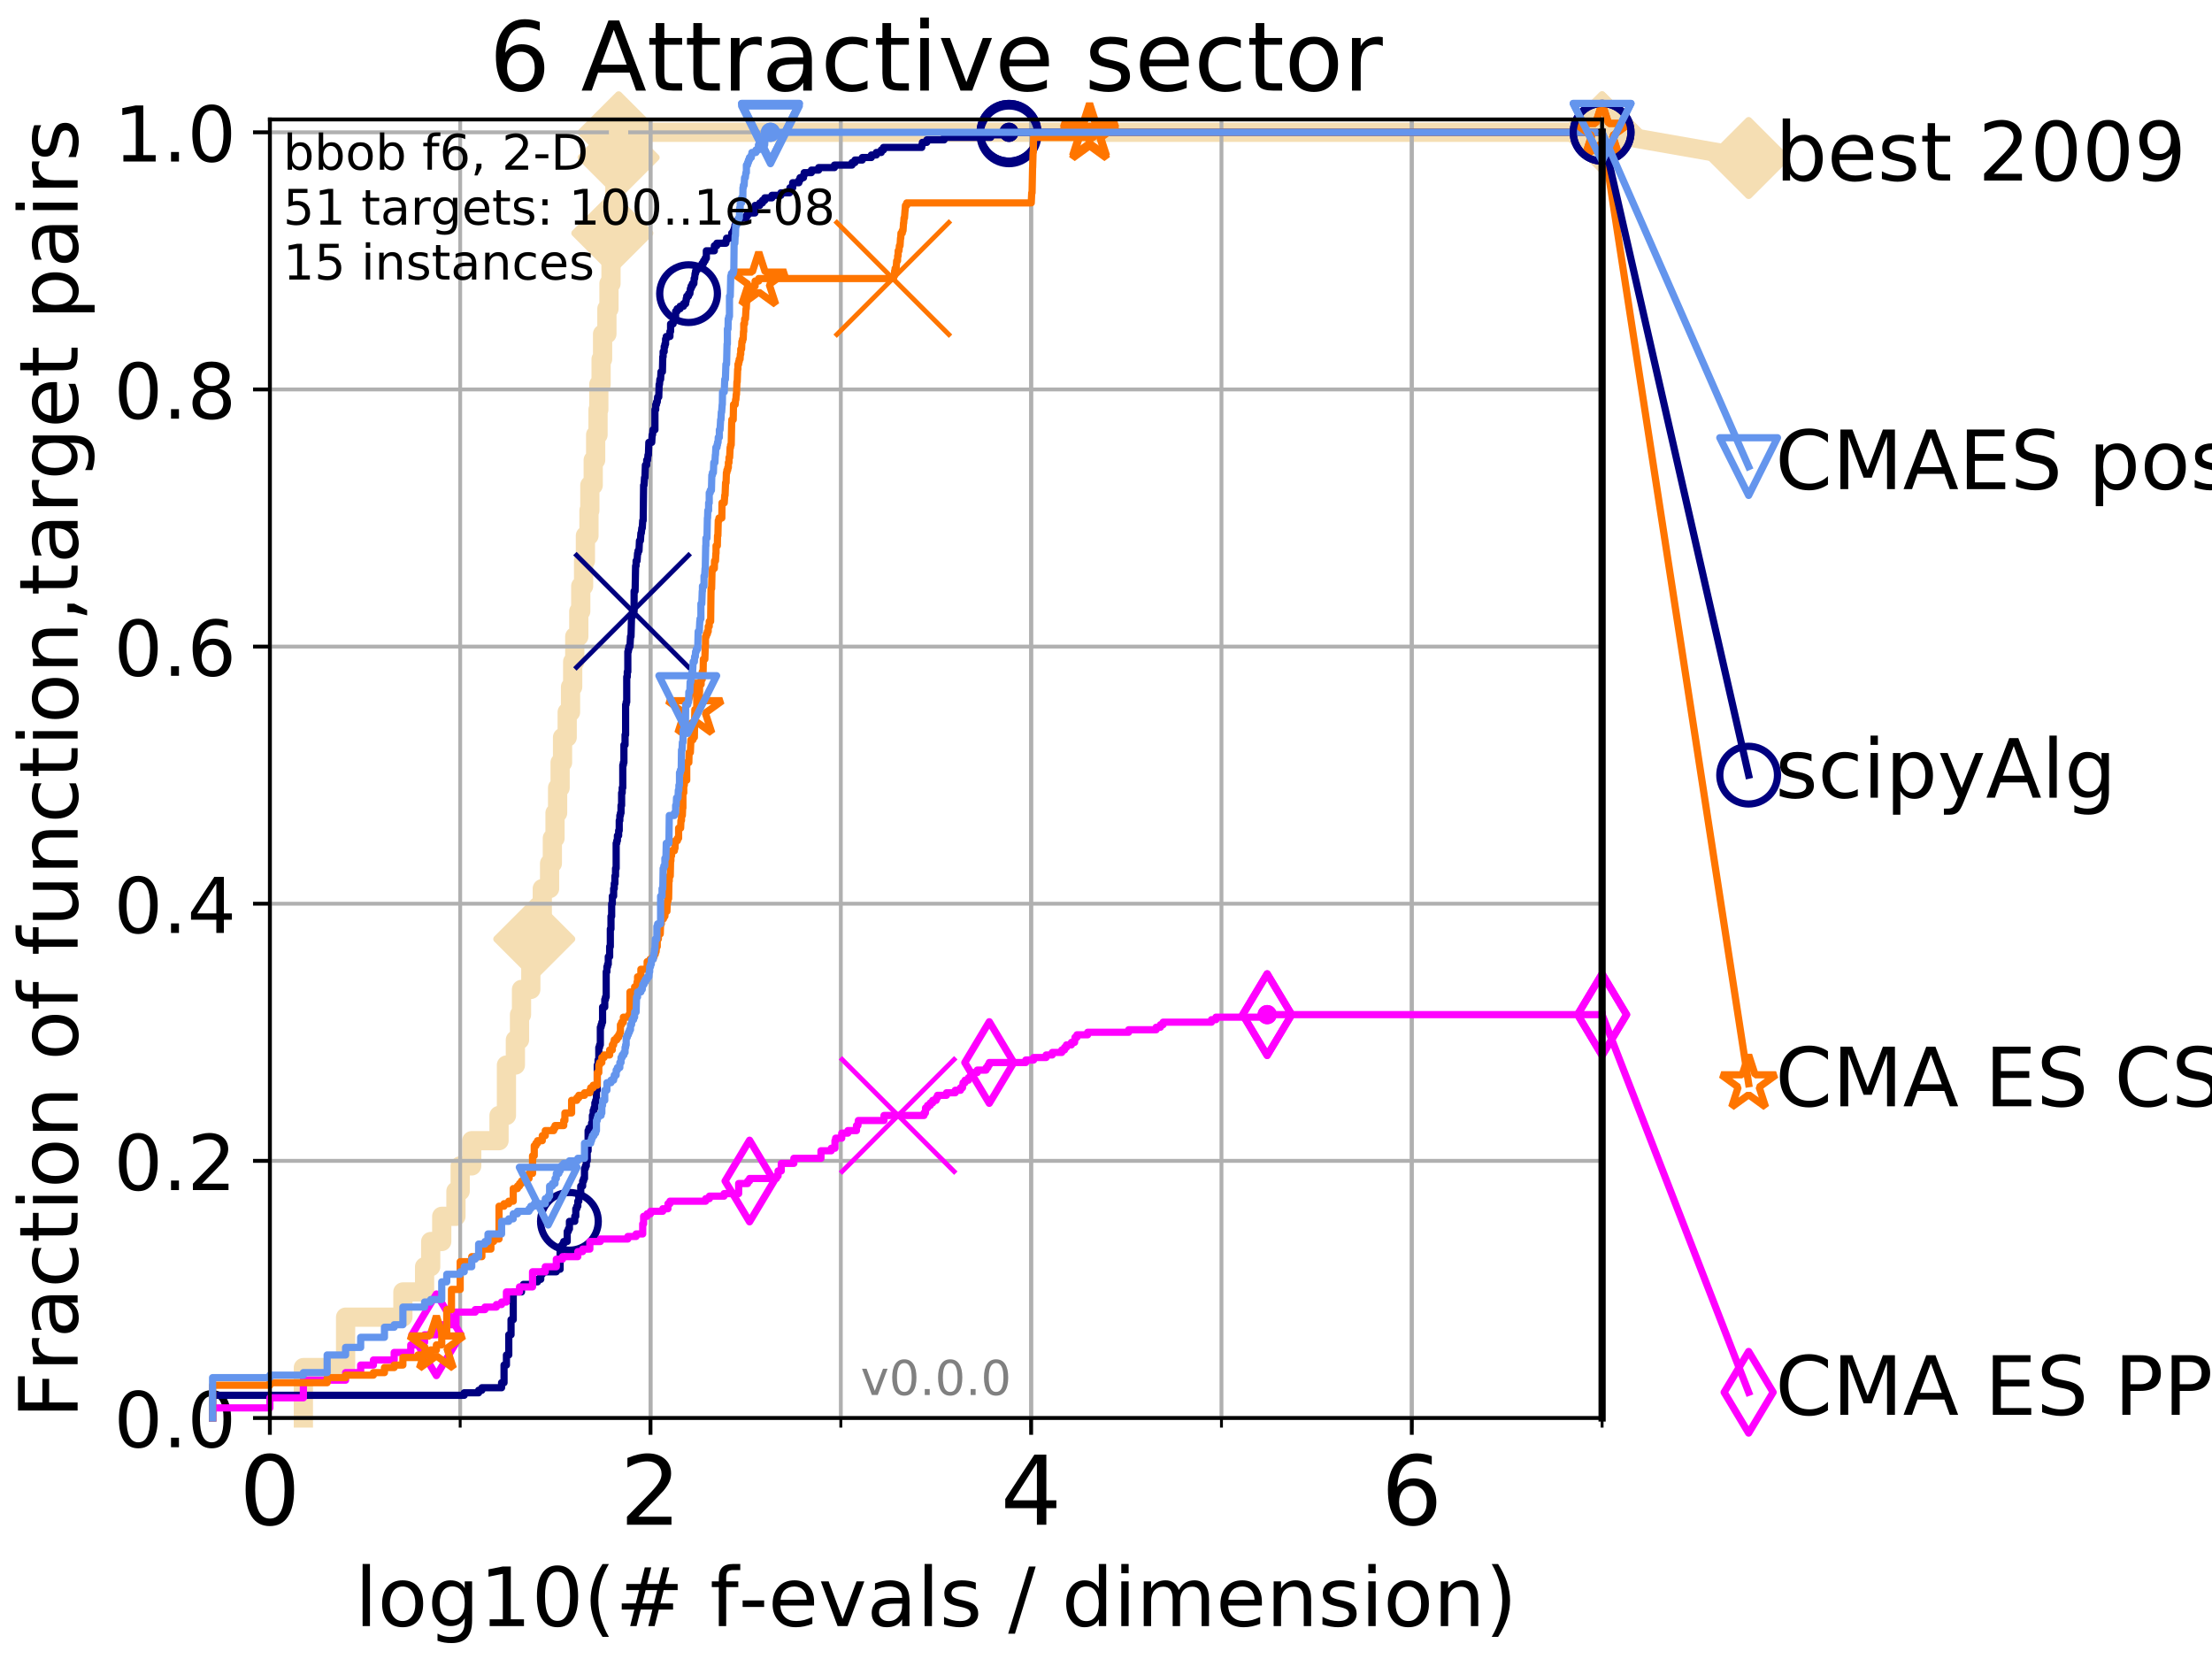 <?xml version="1.0" encoding="utf-8" standalone="no"?>
<!DOCTYPE svg PUBLIC "-//W3C//DTD SVG 1.1//EN"
  "http://www.w3.org/Graphics/SVG/1.1/DTD/svg11.dtd">
<!-- Created with matplotlib (http://matplotlib.org/) -->
<svg height="345pt" version="1.1" viewBox="0 0 460 345" width="460pt" xmlns="http://www.w3.org/2000/svg" xmlns:xlink="http://www.w3.org/1999/xlink">
 <defs>
  <style type="text/css">
*{stroke-linecap:butt;stroke-linejoin:round;}
  </style>
 </defs>
 <g id="figure_1">
  <g id="patch_1">
   <path d="M 0 345.6 
L 460.8 345.6 
L 460.8 0 
L 0 0 
z
" style="fill:#ffffff;"/>
  </g>
  <g id="axes_1">
   <g id="patch_2">
    <path d="M 56.12 294.88 
L 333.168 294.88 
L 333.168 24.84 
L 56.12 24.84 
z
" style="fill:#ffffff;"/>
   </g>
   <g id="line2d_1">
    <path d="M 63.089 294.88 
L 63.089 284.395 
L 71.87 284.395 
L 71.87 273.91 
L 83.784 273.91 
L 83.784 268.668 
L 88.294 268.668 
L 88.294 263.425 
L 89.568 263.425 
L 89.568 258.183 
L 91.863 258.183 
L 91.863 252.94 
L 94.817 252.94 
L 94.817 247.698 
L 95.698 247.698 
L 95.698 242.455 
L 98.101 242.455 
L 98.101 237.213 
L 103.777 237.213 
L 103.777 231.97 
L 105.317 231.97 
L 105.317 221.485 
L 107.177 221.485 
L 107.177 216.243 
L 108.037 216.243 
L 108.037 211 
L 108.451 211 
L 108.451 205.758 
L 110.385 205.758 
L 110.385 200.515 
L 111.101 200.515 
L 111.101 195.273 
L 112.122 195.273 
L 112.122 190.03 
L 112.771 190.03 
L 112.771 184.788 
L 114.293 184.788 
L 114.293 179.546 
L 114.866 179.546 
L 114.866 174.303 
L 115.421 174.303 
L 115.421 169.061 
L 115.958 169.061 
L 115.958 163.818 
L 116.479 163.818 
L 116.479 158.576 
L 116.984 158.576 
L 116.984 153.333 
L 117.953 153.333 
L 117.953 148.091 
L 118.645 148.091 
L 118.645 142.848 
L 119.092 142.848 
L 119.092 137.606 
L 119.527 137.606 
L 119.527 132.363 
L 120.365 132.363 
L 120.365 127.121 
L 120.77 127.121 
L 120.77 121.878 
L 121.359 121.878 
L 121.359 116.636 
L 121.741 116.636 
L 121.741 111.393 
L 122.481 111.393 
L 122.481 106.151 
L 122.661 106.151 
L 122.661 100.908 
L 123.362 100.908 
L 123.362 95.666 
L 123.87 95.666 
L 123.87 90.423 
L 124.364 90.423 
L 124.364 85.181 
L 124.525 85.181 
L 124.525 79.938 
L 125.001 79.938 
L 125.001 74.696 
L 125.31 74.696 
L 125.31 69.453 
L 126.207 69.453 
L 126.207 64.211 
L 126.639 64.211 
L 126.639 58.969 
L 127.06 58.969 
L 127.06 53.726 
L 127.198 53.726 
L 127.198 48.484 
L 127.335 48.484 
L 127.335 43.241 
L 127.872 43.241 
L 127.872 37.999 
L 128.264 37.999 
L 128.264 32.756 
L 128.648 32.756 
L 128.648 27.514 
L 333.168 27.514 
" style="fill:none;stroke:#f5deb3;stroke-linecap:square;stroke-width:4;"/>
   </g>
   <g id="line2d_2">
    <defs>
     <path d="M -0 7.778 
L 7.778 0 
L 0 -7.778 
L -7.778 -0 
z
" id="m5145dec916" style="stroke:#f5deb3;stroke-linejoin:miter;stroke-width:1.5;"/>
    </defs>
    <g>
     <use style="fill:#f5deb3;stroke:#f5deb3;stroke-linejoin:miter;stroke-width:1.5;" x="111.101" xlink:href="#m5145dec916" y="195.273"/>
     <use style="fill:#f5deb3;stroke:#f5deb3;stroke-linejoin:miter;stroke-width:1.5;" x="127.335" xlink:href="#m5145dec916" y="48.484"/>
     <use style="fill:#f5deb3;stroke:#f5deb3;stroke-linejoin:miter;stroke-width:1.5;" x="128.648" xlink:href="#m5145dec916" y="32.756"/>
     <use style="fill:#f5deb3;stroke:#f5deb3;stroke-linejoin:miter;stroke-width:1.5;" x="128.648" xlink:href="#m5145dec916" y="27.514"/>
     <use style="fill:#f5deb3;stroke:#f5deb3;stroke-linejoin:miter;stroke-width:1.5;" x="333.168" xlink:href="#m5145dec916" y="27.514"/>
    </g>
   </g>
   <g id="line2d_3">
    <path style="fill:none;stroke:#f5deb3;stroke-linecap:square;stroke-width:4;"/>
    <g/>
   </g>
   <g id="line2d_4">
    <path d="M 333.168 27.514 
L 363.643 32.861 
" style="fill:none;stroke:#f5deb3;stroke-linecap:square;stroke-width:4;"/>
    <g>
     <use style="fill:#f5deb3;stroke:#f5deb3;stroke-linejoin:miter;stroke-width:1.5;" x="333.168" xlink:href="#m5145dec916" y="27.514"/>
     <use style="fill:#f5deb3;stroke:#f5deb3;stroke-linejoin:miter;stroke-width:1.5;" x="363.643" xlink:href="#m5145dec916" y="32.861"/>
    </g>
   </g>
   <g id="matplotlib.axis_1">
    <g id="xtick_1">
     <g id="line2d_5">
      <path clip-path="url(#pc07feaab6e)" d="M 56.12 294.88 
L 56.12 24.84 
" style="fill:none;stroke:#b0b0b0;stroke-linecap:square;stroke-width:0.8;"/>
     </g>
     <g id="line2d_6">
      <defs>
       <path d="M 0 0 
L 0 3.5 
" id="mb62b9f5ed4" style="stroke:#000000;stroke-width:0.8;"/>
      </defs>
      <g>
       <use style="stroke:#000000;stroke-width:0.8;" x="56.12" xlink:href="#mb62b9f5ed4" y="294.88"/>
      </g>
     </g>
     <g id="text_1">
      <!-- 0 -->
      <defs>
       <path d="M 31.781 66.406 
Q 24.172 66.406 20.328 58.906 
Q 16.5 51.422 16.5 36.375 
Q 16.5 21.391 20.328 13.891 
Q 24.172 6.391 31.781 6.391 
Q 39.453 6.391 43.281 13.891 
Q 47.125 21.391 47.125 36.375 
Q 47.125 51.422 43.281 58.906 
Q 39.453 66.406 31.781 66.406 
z
M 31.781 74.219 
Q 44.047 74.219 50.516 64.516 
Q 56.984 54.828 56.984 36.375 
Q 56.984 17.969 50.516 8.266 
Q 44.047 -1.422 31.781 -1.422 
Q 19.531 -1.422 13.062 8.266 
Q 6.594 17.969 6.594 36.375 
Q 6.594 54.828 13.062 64.516 
Q 19.531 74.219 31.781 74.219 
z
" id="DejaVuSans-30"/>
      </defs>
      <g transform="translate(49.758 317.077)scale(0.2 -0.2)">
       <use xlink:href="#DejaVuSans-30"/>
      </g>
     </g>
    </g>
    <g id="xtick_2">
     <g id="line2d_7">
      <path clip-path="url(#pc07feaab6e)" d="M 135.277 294.88 
L 135.277 24.84 
" style="fill:none;stroke:#b0b0b0;stroke-linecap:square;stroke-width:0.8;"/>
     </g>
     <g id="line2d_8">
      <g>
       <use style="stroke:#000000;stroke-width:0.8;" x="135.277" xlink:href="#mb62b9f5ed4" y="294.88"/>
      </g>
     </g>
     <g id="text_2">
      <!-- 2 -->
      <defs>
       <path d="M 19.188 8.297 
L 53.609 8.297 
L 53.609 0 
L 7.328 0 
L 7.328 8.297 
Q 12.938 14.109 22.625 23.891 
Q 32.328 33.688 34.812 36.531 
Q 39.547 41.844 41.422 45.531 
Q 43.312 49.219 43.312 52.781 
Q 43.312 58.594 39.234 62.25 
Q 35.156 65.922 28.609 65.922 
Q 23.969 65.922 18.812 64.312 
Q 13.672 62.703 7.812 59.422 
L 7.812 69.391 
Q 13.766 71.781 18.938 73 
Q 24.125 74.219 28.422 74.219 
Q 39.75 74.219 46.484 68.547 
Q 53.219 62.891 53.219 53.422 
Q 53.219 48.922 51.531 44.891 
Q 49.859 40.875 45.406 35.406 
Q 44.188 33.984 37.641 27.219 
Q 31.109 20.453 19.188 8.297 
z
" id="DejaVuSans-32"/>
      </defs>
      <g transform="translate(128.914 317.077)scale(0.2 -0.2)">
       <use xlink:href="#DejaVuSans-32"/>
      </g>
     </g>
    </g>
    <g id="xtick_3">
     <g id="line2d_9">
      <path clip-path="url(#pc07feaab6e)" d="M 214.433 294.88 
L 214.433 24.84 
" style="fill:none;stroke:#b0b0b0;stroke-linecap:square;stroke-width:0.8;"/>
     </g>
     <g id="line2d_10">
      <g>
       <use style="stroke:#000000;stroke-width:0.8;" x="214.433" xlink:href="#mb62b9f5ed4" y="294.88"/>
      </g>
     </g>
     <g id="text_3">
      <!-- 4 -->
      <defs>
       <path d="M 37.797 64.312 
L 12.891 25.391 
L 37.797 25.391 
z
M 35.203 72.906 
L 47.609 72.906 
L 47.609 25.391 
L 58.016 25.391 
L 58.016 17.188 
L 47.609 17.188 
L 47.609 0 
L 37.797 0 
L 37.797 17.188 
L 4.891 17.188 
L 4.891 26.703 
z
" id="DejaVuSans-34"/>
      </defs>
      <g transform="translate(208.071 317.077)scale(0.2 -0.2)">
       <use xlink:href="#DejaVuSans-34"/>
      </g>
     </g>
    </g>
    <g id="xtick_4">
     <g id="line2d_11">
      <path clip-path="url(#pc07feaab6e)" d="M 293.59 294.88 
L 293.59 24.84 
" style="fill:none;stroke:#b0b0b0;stroke-linecap:square;stroke-width:0.8;"/>
     </g>
     <g id="line2d_12">
      <g>
       <use style="stroke:#000000;stroke-width:0.8;" x="293.59" xlink:href="#mb62b9f5ed4" y="294.88"/>
      </g>
     </g>
     <g id="text_4">
      <!-- 6 -->
      <defs>
       <path d="M 33.016 40.375 
Q 26.375 40.375 22.484 35.828 
Q 18.609 31.297 18.609 23.391 
Q 18.609 15.531 22.484 10.953 
Q 26.375 6.391 33.016 6.391 
Q 39.656 6.391 43.531 10.953 
Q 47.406 15.531 47.406 23.391 
Q 47.406 31.297 43.531 35.828 
Q 39.656 40.375 33.016 40.375 
z
M 52.594 71.297 
L 52.594 62.312 
Q 48.875 64.062 45.094 64.984 
Q 41.312 65.922 37.594 65.922 
Q 27.828 65.922 22.672 59.328 
Q 17.531 52.734 16.797 39.406 
Q 19.672 43.656 24.016 45.922 
Q 28.375 48.188 33.594 48.188 
Q 44.578 48.188 50.953 41.516 
Q 57.328 34.859 57.328 23.391 
Q 57.328 12.156 50.688 5.359 
Q 44.047 -1.422 33.016 -1.422 
Q 20.359 -1.422 13.672 8.266 
Q 6.984 17.969 6.984 36.375 
Q 6.984 53.656 15.188 63.938 
Q 23.391 74.219 37.203 74.219 
Q 40.922 74.219 44.703 73.484 
Q 48.484 72.75 52.594 71.297 
z
" id="DejaVuSans-36"/>
      </defs>
      <g transform="translate(287.227 317.077)scale(0.2 -0.2)">
       <use xlink:href="#DejaVuSans-36"/>
      </g>
     </g>
    </g>
    <g id="xtick_5">
     <g id="line2d_13">
      <path clip-path="url(#pc07feaab6e)" d="M 56.12 294.88 
L 56.12 24.84 
" style="fill:none;stroke:#b0b0b0;stroke-linecap:square;stroke-width:0.8;"/>
     </g>
     <g id="line2d_14">
      <defs>
       <path d="M 0 0 
L 0 2 
" id="m1bd88041b5" style="stroke:#000000;stroke-width:0.6;"/>
      </defs>
      <g>
       <use style="stroke:#000000;stroke-width:0.6;" x="56.12" xlink:href="#m1bd88041b5" y="294.88"/>
      </g>
     </g>
    </g>
    <g id="xtick_6">
     <g id="line2d_15">
      <path clip-path="url(#pc07feaab6e)" d="M 95.698 294.88 
L 95.698 24.84 
" style="fill:none;stroke:#b0b0b0;stroke-linecap:square;stroke-width:0.8;"/>
     </g>
     <g id="line2d_16">
      <g>
       <use style="stroke:#000000;stroke-width:0.6;" x="95.698" xlink:href="#m1bd88041b5" y="294.88"/>
      </g>
     </g>
    </g>
    <g id="xtick_7">
     <g id="line2d_17">
      <path clip-path="url(#pc07feaab6e)" d="M 135.277 294.88 
L 135.277 24.84 
" style="fill:none;stroke:#b0b0b0;stroke-linecap:square;stroke-width:0.8;"/>
     </g>
     <g id="line2d_18">
      <g>
       <use style="stroke:#000000;stroke-width:0.6;" x="135.277" xlink:href="#m1bd88041b5" y="294.88"/>
      </g>
     </g>
    </g>
    <g id="xtick_8">
     <g id="line2d_19">
      <path clip-path="url(#pc07feaab6e)" d="M 174.855 294.88 
L 174.855 24.84 
" style="fill:none;stroke:#b0b0b0;stroke-linecap:square;stroke-width:0.8;"/>
     </g>
     <g id="line2d_20">
      <g>
       <use style="stroke:#000000;stroke-width:0.6;" x="174.855" xlink:href="#m1bd88041b5" y="294.88"/>
      </g>
     </g>
    </g>
    <g id="xtick_9">
     <g id="line2d_21">
      <path clip-path="url(#pc07feaab6e)" d="M 214.433 294.88 
L 214.433 24.84 
" style="fill:none;stroke:#b0b0b0;stroke-linecap:square;stroke-width:0.8;"/>
     </g>
     <g id="line2d_22">
      <g>
       <use style="stroke:#000000;stroke-width:0.6;" x="214.433" xlink:href="#m1bd88041b5" y="294.88"/>
      </g>
     </g>
    </g>
    <g id="xtick_10">
     <g id="line2d_23">
      <path clip-path="url(#pc07feaab6e)" d="M 254.011 294.88 
L 254.011 24.84 
" style="fill:none;stroke:#b0b0b0;stroke-linecap:square;stroke-width:0.8;"/>
     </g>
     <g id="line2d_24">
      <g>
       <use style="stroke:#000000;stroke-width:0.6;" x="254.011" xlink:href="#m1bd88041b5" y="294.88"/>
      </g>
     </g>
    </g>
    <g id="xtick_11">
     <g id="line2d_25">
      <path clip-path="url(#pc07feaab6e)" d="M 293.59 294.88 
L 293.59 24.84 
" style="fill:none;stroke:#b0b0b0;stroke-linecap:square;stroke-width:0.8;"/>
     </g>
     <g id="line2d_26">
      <g>
       <use style="stroke:#000000;stroke-width:0.6;" x="293.59" xlink:href="#m1bd88041b5" y="294.88"/>
      </g>
     </g>
    </g>
    <g id="xtick_12">
     <g id="line2d_27">
      <path clip-path="url(#pc07feaab6e)" d="M 333.168 294.88 
L 333.168 24.84 
" style="fill:none;stroke:#b0b0b0;stroke-linecap:square;stroke-width:0.8;"/>
     </g>
     <g id="line2d_28">
      <g>
       <use style="stroke:#000000;stroke-width:0.6;" x="333.168" xlink:href="#m1bd88041b5" y="294.88"/>
      </g>
     </g>
    </g>
    <g id="text_5">
     <!-- log10(# f-evals / dimension) -->
     <defs>
      <path d="M 9.422 75.984 
L 18.406 75.984 
L 18.406 0 
L 9.422 0 
z
" id="DejaVuSans-6c"/>
      <path d="M 30.609 48.391 
Q 23.391 48.391 19.188 42.75 
Q 14.984 37.109 14.984 27.297 
Q 14.984 17.484 19.156 11.844 
Q 23.344 6.203 30.609 6.203 
Q 37.797 6.203 41.984 11.859 
Q 46.188 17.531 46.188 27.297 
Q 46.188 37.016 41.984 42.703 
Q 37.797 48.391 30.609 48.391 
z
M 30.609 56 
Q 42.328 56 49.016 48.375 
Q 55.719 40.766 55.719 27.297 
Q 55.719 13.875 49.016 6.219 
Q 42.328 -1.422 30.609 -1.422 
Q 18.844 -1.422 12.172 6.219 
Q 5.516 13.875 5.516 27.297 
Q 5.516 40.766 12.172 48.375 
Q 18.844 56 30.609 56 
z
" id="DejaVuSans-6f"/>
      <path d="M 45.406 27.984 
Q 45.406 37.75 41.375 43.109 
Q 37.359 48.484 30.078 48.484 
Q 22.859 48.484 18.828 43.109 
Q 14.797 37.75 14.797 27.984 
Q 14.797 18.266 18.828 12.891 
Q 22.859 7.516 30.078 7.516 
Q 37.359 7.516 41.375 12.891 
Q 45.406 18.266 45.406 27.984 
z
M 54.391 6.781 
Q 54.391 -7.172 48.188 -13.984 
Q 42 -20.797 29.203 -20.797 
Q 24.469 -20.797 20.266 -20.094 
Q 16.062 -19.391 12.109 -17.922 
L 12.109 -9.188 
Q 16.062 -11.328 19.922 -12.344 
Q 23.781 -13.375 27.781 -13.375 
Q 36.625 -13.375 41.016 -8.766 
Q 45.406 -4.156 45.406 5.172 
L 45.406 9.625 
Q 42.625 4.781 38.281 2.391 
Q 33.938 0 27.875 0 
Q 17.828 0 11.672 7.656 
Q 5.516 15.328 5.516 27.984 
Q 5.516 40.672 11.672 48.328 
Q 17.828 56 27.875 56 
Q 33.938 56 38.281 53.609 
Q 42.625 51.219 45.406 46.391 
L 45.406 54.688 
L 54.391 54.688 
z
" id="DejaVuSans-67"/>
      <path d="M 12.406 8.297 
L 28.516 8.297 
L 28.516 63.922 
L 10.984 60.406 
L 10.984 69.391 
L 28.422 72.906 
L 38.281 72.906 
L 38.281 8.297 
L 54.391 8.297 
L 54.391 0 
L 12.406 0 
z
" id="DejaVuSans-31"/>
      <path d="M 31 75.875 
Q 24.469 64.656 21.281 53.656 
Q 18.109 42.672 18.109 31.391 
Q 18.109 20.125 21.312 9.062 
Q 24.516 -2 31 -13.188 
L 23.188 -13.188 
Q 15.875 -1.703 12.234 9.375 
Q 8.594 20.453 8.594 31.391 
Q 8.594 42.281 12.203 53.312 
Q 15.828 64.359 23.188 75.875 
z
" id="DejaVuSans-28"/>
      <path d="M 51.125 44 
L 36.922 44 
L 32.812 27.688 
L 47.125 27.688 
z
M 43.797 71.781 
L 38.719 51.516 
L 52.984 51.516 
L 58.109 71.781 
L 65.922 71.781 
L 60.891 51.516 
L 76.125 51.516 
L 76.125 44 
L 58.984 44 
L 54.984 27.688 
L 70.516 27.688 
L 70.516 20.219 
L 53.078 20.219 
L 48 0 
L 40.188 0 
L 45.219 20.219 
L 30.906 20.219 
L 25.875 0 
L 18.016 0 
L 23.094 20.219 
L 7.719 20.219 
L 7.719 27.688 
L 24.906 27.688 
L 29 44 
L 13.281 44 
L 13.281 51.516 
L 30.906 51.516 
L 35.891 71.781 
z
" id="DejaVuSans-23"/>
      <path id="DejaVuSans-20"/>
      <path d="M 37.109 75.984 
L 37.109 68.5 
L 28.516 68.5 
Q 23.688 68.5 21.797 66.547 
Q 19.922 64.594 19.922 59.516 
L 19.922 54.688 
L 34.719 54.688 
L 34.719 47.703 
L 19.922 47.703 
L 19.922 0 
L 10.891 0 
L 10.891 47.703 
L 2.297 47.703 
L 2.297 54.688 
L 10.891 54.688 
L 10.891 58.5 
Q 10.891 67.625 15.141 71.797 
Q 19.391 75.984 28.609 75.984 
z
" id="DejaVuSans-66"/>
      <path d="M 4.891 31.391 
L 31.203 31.391 
L 31.203 23.391 
L 4.891 23.391 
z
" id="DejaVuSans-2d"/>
      <path d="M 56.203 29.594 
L 56.203 25.203 
L 14.891 25.203 
Q 15.484 15.922 20.484 11.062 
Q 25.484 6.203 34.422 6.203 
Q 39.594 6.203 44.453 7.469 
Q 49.312 8.734 54.109 11.281 
L 54.109 2.781 
Q 49.266 0.734 44.188 -0.344 
Q 39.109 -1.422 33.891 -1.422 
Q 20.797 -1.422 13.156 6.188 
Q 5.516 13.812 5.516 26.812 
Q 5.516 40.234 12.766 48.109 
Q 20.016 56 32.328 56 
Q 43.359 56 49.781 48.891 
Q 56.203 41.797 56.203 29.594 
z
M 47.219 32.234 
Q 47.125 39.594 43.094 43.984 
Q 39.062 48.391 32.422 48.391 
Q 24.906 48.391 20.391 44.141 
Q 15.875 39.891 15.188 32.172 
z
" id="DejaVuSans-65"/>
      <path d="M 2.984 54.688 
L 12.5 54.688 
L 29.594 8.797 
L 46.688 54.688 
L 56.203 54.688 
L 35.688 0 
L 23.484 0 
z
" id="DejaVuSans-76"/>
      <path d="M 34.281 27.484 
Q 23.391 27.484 19.188 25 
Q 14.984 22.516 14.984 16.5 
Q 14.984 11.719 18.141 8.906 
Q 21.297 6.109 26.703 6.109 
Q 34.188 6.109 38.703 11.406 
Q 43.219 16.703 43.219 25.484 
L 43.219 27.484 
z
M 52.203 31.203 
L 52.203 0 
L 43.219 0 
L 43.219 8.297 
Q 40.141 3.328 35.547 0.953 
Q 30.953 -1.422 24.312 -1.422 
Q 15.922 -1.422 10.953 3.297 
Q 6 8.016 6 15.922 
Q 6 25.141 12.172 29.828 
Q 18.359 34.516 30.609 34.516 
L 43.219 34.516 
L 43.219 35.406 
Q 43.219 41.609 39.141 45 
Q 35.062 48.391 27.688 48.391 
Q 23 48.391 18.547 47.266 
Q 14.109 46.141 10.016 43.891 
L 10.016 52.203 
Q 14.938 54.109 19.578 55.047 
Q 24.219 56 28.609 56 
Q 40.484 56 46.344 49.844 
Q 52.203 43.703 52.203 31.203 
z
" id="DejaVuSans-61"/>
      <path d="M 44.281 53.078 
L 44.281 44.578 
Q 40.484 46.531 36.375 47.5 
Q 32.281 48.484 27.875 48.484 
Q 21.188 48.484 17.844 46.438 
Q 14.5 44.391 14.5 40.281 
Q 14.5 37.156 16.891 35.375 
Q 19.281 33.594 26.516 31.984 
L 29.594 31.297 
Q 39.156 29.25 43.188 25.516 
Q 47.219 21.781 47.219 15.094 
Q 47.219 7.469 41.188 3.016 
Q 35.156 -1.422 24.609 -1.422 
Q 20.219 -1.422 15.453 -0.562 
Q 10.688 0.297 5.422 2 
L 5.422 11.281 
Q 10.406 8.688 15.234 7.391 
Q 20.062 6.109 24.812 6.109 
Q 31.156 6.109 34.562 8.281 
Q 37.984 10.453 37.984 14.406 
Q 37.984 18.062 35.516 20.016 
Q 33.062 21.969 24.703 23.781 
L 21.578 24.516 
Q 13.234 26.266 9.516 29.906 
Q 5.812 33.547 5.812 39.891 
Q 5.812 47.609 11.281 51.797 
Q 16.75 56 26.812 56 
Q 31.781 56 36.172 55.266 
Q 40.578 54.547 44.281 53.078 
z
" id="DejaVuSans-73"/>
      <path d="M 25.391 72.906 
L 33.688 72.906 
L 8.297 -9.281 
L 0 -9.281 
z
" id="DejaVuSans-2f"/>
      <path d="M 45.406 46.391 
L 45.406 75.984 
L 54.391 75.984 
L 54.391 0 
L 45.406 0 
L 45.406 8.203 
Q 42.578 3.328 38.25 0.953 
Q 33.938 -1.422 27.875 -1.422 
Q 17.969 -1.422 11.734 6.484 
Q 5.516 14.406 5.516 27.297 
Q 5.516 40.188 11.734 48.094 
Q 17.969 56 27.875 56 
Q 33.938 56 38.25 53.625 
Q 42.578 51.266 45.406 46.391 
z
M 14.797 27.297 
Q 14.797 17.391 18.875 11.75 
Q 22.953 6.109 30.078 6.109 
Q 37.203 6.109 41.297 11.75 
Q 45.406 17.391 45.406 27.297 
Q 45.406 37.203 41.297 42.844 
Q 37.203 48.484 30.078 48.484 
Q 22.953 48.484 18.875 42.844 
Q 14.797 37.203 14.797 27.297 
z
" id="DejaVuSans-64"/>
      <path d="M 9.422 54.688 
L 18.406 54.688 
L 18.406 0 
L 9.422 0 
z
M 9.422 75.984 
L 18.406 75.984 
L 18.406 64.594 
L 9.422 64.594 
z
" id="DejaVuSans-69"/>
      <path d="M 52 44.188 
Q 55.375 50.25 60.062 53.125 
Q 64.75 56 71.094 56 
Q 79.641 56 84.281 50.016 
Q 88.922 44.047 88.922 33.016 
L 88.922 0 
L 79.891 0 
L 79.891 32.719 
Q 79.891 40.578 77.094 44.375 
Q 74.312 48.188 68.609 48.188 
Q 61.625 48.188 57.562 43.547 
Q 53.516 38.922 53.516 30.906 
L 53.516 0 
L 44.484 0 
L 44.484 32.719 
Q 44.484 40.625 41.703 44.406 
Q 38.922 48.188 33.109 48.188 
Q 26.219 48.188 22.156 43.531 
Q 18.109 38.875 18.109 30.906 
L 18.109 0 
L 9.078 0 
L 9.078 54.688 
L 18.109 54.688 
L 18.109 46.188 
Q 21.188 51.219 25.484 53.609 
Q 29.781 56 35.688 56 
Q 41.656 56 45.828 52.969 
Q 50 49.953 52 44.188 
z
" id="DejaVuSans-6d"/>
      <path d="M 54.891 33.016 
L 54.891 0 
L 45.906 0 
L 45.906 32.719 
Q 45.906 40.484 42.875 44.328 
Q 39.844 48.188 33.797 48.188 
Q 26.516 48.188 22.312 43.547 
Q 18.109 38.922 18.109 30.906 
L 18.109 0 
L 9.078 0 
L 9.078 54.688 
L 18.109 54.688 
L 18.109 46.188 
Q 21.344 51.125 25.703 53.562 
Q 30.078 56 35.797 56 
Q 45.219 56 50.047 50.172 
Q 54.891 44.344 54.891 33.016 
z
" id="DejaVuSans-6e"/>
      <path d="M 8.016 75.875 
L 15.828 75.875 
Q 23.141 64.359 26.781 53.312 
Q 30.422 42.281 30.422 31.391 
Q 30.422 20.453 26.781 9.375 
Q 23.141 -1.703 15.828 -13.188 
L 8.016 -13.188 
Q 14.5 -2 17.703 9.062 
Q 20.906 20.125 20.906 31.391 
Q 20.906 42.672 17.703 53.656 
Q 14.5 64.656 8.016 75.875 
z
" id="DejaVuSans-29"/>
     </defs>
     <g transform="translate(73.803 338.154)scale(0.17 -0.17)">
      <use xlink:href="#DejaVuSans-6c"/>
      <use x="27.783" xlink:href="#DejaVuSans-6f"/>
      <use x="88.965" xlink:href="#DejaVuSans-67"/>
      <use x="152.441" xlink:href="#DejaVuSans-31"/>
      <use x="216.064" xlink:href="#DejaVuSans-30"/>
      <use x="279.688" xlink:href="#DejaVuSans-28"/>
      <use x="318.701" xlink:href="#DejaVuSans-23"/>
      <use x="402.49" xlink:href="#DejaVuSans-20"/>
      <use x="434.277" xlink:href="#DejaVuSans-66"/>
      <use x="469.404" xlink:href="#DejaVuSans-2d"/>
      <use x="505.488" xlink:href="#DejaVuSans-65"/>
      <use x="567.012" xlink:href="#DejaVuSans-76"/>
      <use x="626.191" xlink:href="#DejaVuSans-61"/>
      <use x="687.471" xlink:href="#DejaVuSans-6c"/>
      <use x="715.254" xlink:href="#DejaVuSans-73"/>
      <use x="767.354" xlink:href="#DejaVuSans-20"/>
      <use x="799.141" xlink:href="#DejaVuSans-2f"/>
      <use x="832.832" xlink:href="#DejaVuSans-20"/>
      <use x="864.619" xlink:href="#DejaVuSans-64"/>
      <use x="928.096" xlink:href="#DejaVuSans-69"/>
      <use x="955.879" xlink:href="#DejaVuSans-6d"/>
      <use x="1053.291" xlink:href="#DejaVuSans-65"/>
      <use x="1114.814" xlink:href="#DejaVuSans-6e"/>
      <use x="1178.193" xlink:href="#DejaVuSans-73"/>
      <use x="1230.293" xlink:href="#DejaVuSans-69"/>
      <use x="1258.076" xlink:href="#DejaVuSans-6f"/>
      <use x="1319.258" xlink:href="#DejaVuSans-6e"/>
      <use x="1382.637" xlink:href="#DejaVuSans-29"/>
     </g>
    </g>
   </g>
   <g id="matplotlib.axis_2">
    <g id="ytick_1">
     <g id="line2d_29">
      <path clip-path="url(#pc07feaab6e)" d="M 56.12 294.88 
L 333.168 294.88 
" style="fill:none;stroke:#b0b0b0;stroke-linecap:square;stroke-width:0.8;"/>
     </g>
     <g id="line2d_30">
      <defs>
       <path d="M 0 0 
L -3.5 0 
" id="m076b9970a7" style="stroke:#000000;stroke-width:0.8;"/>
      </defs>
      <g>
       <use style="stroke:#000000;stroke-width:0.8;" x="56.12" xlink:href="#m076b9970a7" y="294.88"/>
      </g>
     </g>
     <g id="text_6">
      <!-- 0.0 -->
      <defs>
       <path d="M 10.688 12.406 
L 21 12.406 
L 21 0 
L 10.688 0 
z
" id="DejaVuSans-2e"/>
      </defs>
      <g transform="translate(23.675 300.959)scale(0.16 -0.16)">
       <use xlink:href="#DejaVuSans-30"/>
       <use x="63.623" xlink:href="#DejaVuSans-2e"/>
       <use x="95.41" xlink:href="#DejaVuSans-30"/>
      </g>
     </g>
    </g>
    <g id="ytick_2">
     <g id="line2d_31">
      <path clip-path="url(#pc07feaab6e)" d="M 56.12 241.407 
L 333.168 241.407 
" style="fill:none;stroke:#b0b0b0;stroke-linecap:square;stroke-width:0.8;"/>
     </g>
     <g id="line2d_32">
      <g>
       <use style="stroke:#000000;stroke-width:0.8;" x="56.12" xlink:href="#m076b9970a7" y="241.407"/>
      </g>
     </g>
     <g id="text_7">
      <!-- 0.2 -->
      <g transform="translate(23.675 247.485)scale(0.16 -0.16)">
       <use xlink:href="#DejaVuSans-30"/>
       <use x="63.623" xlink:href="#DejaVuSans-2e"/>
       <use x="95.41" xlink:href="#DejaVuSans-32"/>
      </g>
     </g>
    </g>
    <g id="ytick_3">
     <g id="line2d_33">
      <path clip-path="url(#pc07feaab6e)" d="M 56.12 187.933 
L 333.168 187.933 
" style="fill:none;stroke:#b0b0b0;stroke-linecap:square;stroke-width:0.8;"/>
     </g>
     <g id="line2d_34">
      <g>
       <use style="stroke:#000000;stroke-width:0.8;" x="56.12" xlink:href="#m076b9970a7" y="187.933"/>
      </g>
     </g>
     <g id="text_8">
      <!-- 0.4 -->
      <g transform="translate(23.675 194.012)scale(0.16 -0.16)">
       <use xlink:href="#DejaVuSans-30"/>
       <use x="63.623" xlink:href="#DejaVuSans-2e"/>
       <use x="95.41" xlink:href="#DejaVuSans-34"/>
      </g>
     </g>
    </g>
    <g id="ytick_4">
     <g id="line2d_35">
      <path clip-path="url(#pc07feaab6e)" d="M 56.12 134.46 
L 333.168 134.46 
" style="fill:none;stroke:#b0b0b0;stroke-linecap:square;stroke-width:0.8;"/>
     </g>
     <g id="line2d_36">
      <g>
       <use style="stroke:#000000;stroke-width:0.8;" x="56.12" xlink:href="#m076b9970a7" y="134.46"/>
      </g>
     </g>
     <g id="text_9">
      <!-- 0.6 -->
      <g transform="translate(23.675 140.539)scale(0.16 -0.16)">
       <use xlink:href="#DejaVuSans-30"/>
       <use x="63.623" xlink:href="#DejaVuSans-2e"/>
       <use x="95.41" xlink:href="#DejaVuSans-36"/>
      </g>
     </g>
    </g>
    <g id="ytick_5">
     <g id="line2d_37">
      <path clip-path="url(#pc07feaab6e)" d="M 56.12 80.987 
L 333.168 80.987 
" style="fill:none;stroke:#b0b0b0;stroke-linecap:square;stroke-width:0.8;"/>
     </g>
     <g id="line2d_38">
      <g>
       <use style="stroke:#000000;stroke-width:0.8;" x="56.12" xlink:href="#m076b9970a7" y="80.987"/>
      </g>
     </g>
     <g id="text_10">
      <!-- 0.8 -->
      <defs>
       <path d="M 31.781 34.625 
Q 24.75 34.625 20.719 30.859 
Q 16.703 27.094 16.703 20.516 
Q 16.703 13.922 20.719 10.156 
Q 24.75 6.391 31.781 6.391 
Q 38.812 6.391 42.859 10.172 
Q 46.922 13.969 46.922 20.516 
Q 46.922 27.094 42.891 30.859 
Q 38.875 34.625 31.781 34.625 
z
M 21.922 38.812 
Q 15.578 40.375 12.031 44.719 
Q 8.5 49.078 8.5 55.328 
Q 8.5 64.062 14.719 69.141 
Q 20.953 74.219 31.781 74.219 
Q 42.672 74.219 48.875 69.141 
Q 55.078 64.062 55.078 55.328 
Q 55.078 49.078 51.531 44.719 
Q 48 40.375 41.703 38.812 
Q 48.828 37.156 52.797 32.312 
Q 56.781 27.484 56.781 20.516 
Q 56.781 9.906 50.312 4.234 
Q 43.844 -1.422 31.781 -1.422 
Q 19.734 -1.422 13.25 4.234 
Q 6.781 9.906 6.781 20.516 
Q 6.781 27.484 10.781 32.312 
Q 14.797 37.156 21.922 38.812 
z
M 18.312 54.391 
Q 18.312 48.734 21.844 45.562 
Q 25.391 42.391 31.781 42.391 
Q 38.141 42.391 41.719 45.562 
Q 45.312 48.734 45.312 54.391 
Q 45.312 60.062 41.719 63.234 
Q 38.141 66.406 31.781 66.406 
Q 25.391 66.406 21.844 63.234 
Q 18.312 60.062 18.312 54.391 
z
" id="DejaVuSans-38"/>
      </defs>
      <g transform="translate(23.675 87.066)scale(0.16 -0.16)">
       <use xlink:href="#DejaVuSans-30"/>
       <use x="63.623" xlink:href="#DejaVuSans-2e"/>
       <use x="95.41" xlink:href="#DejaVuSans-38"/>
      </g>
     </g>
    </g>
    <g id="ytick_6">
     <g id="line2d_39">
      <path clip-path="url(#pc07feaab6e)" d="M 56.12 27.514 
L 333.168 27.514 
" style="fill:none;stroke:#b0b0b0;stroke-linecap:square;stroke-width:0.8;"/>
     </g>
     <g id="line2d_40">
      <g>
       <use style="stroke:#000000;stroke-width:0.8;" x="56.12" xlink:href="#m076b9970a7" y="27.514"/>
      </g>
     </g>
     <g id="text_11">
      <!-- 1.0 -->
      <g transform="translate(23.675 33.592)scale(0.16 -0.16)">
       <use xlink:href="#DejaVuSans-31"/>
       <use x="63.623" xlink:href="#DejaVuSans-2e"/>
       <use x="95.41" xlink:href="#DejaVuSans-30"/>
      </g>
     </g>
    </g>
    <g id="text_12">
     <!-- Fraction of function,target pairs -->
     <defs>
      <path d="M 9.812 72.906 
L 51.703 72.906 
L 51.703 64.594 
L 19.672 64.594 
L 19.672 43.109 
L 48.578 43.109 
L 48.578 34.812 
L 19.672 34.812 
L 19.672 0 
L 9.812 0 
z
" id="DejaVuSans-46"/>
      <path d="M 41.109 46.297 
Q 39.594 47.172 37.812 47.578 
Q 36.031 48 33.891 48 
Q 26.266 48 22.188 43.047 
Q 18.109 38.094 18.109 28.812 
L 18.109 0 
L 9.078 0 
L 9.078 54.688 
L 18.109 54.688 
L 18.109 46.188 
Q 20.953 51.172 25.484 53.578 
Q 30.031 56 36.531 56 
Q 37.453 56 38.578 55.875 
Q 39.703 55.766 41.062 55.516 
z
" id="DejaVuSans-72"/>
      <path d="M 48.781 52.594 
L 48.781 44.188 
Q 44.969 46.297 41.141 47.344 
Q 37.312 48.391 33.406 48.391 
Q 24.656 48.391 19.812 42.844 
Q 14.984 37.312 14.984 27.297 
Q 14.984 17.281 19.812 11.734 
Q 24.656 6.203 33.406 6.203 
Q 37.312 6.203 41.141 7.25 
Q 44.969 8.297 48.781 10.406 
L 48.781 2.094 
Q 45.016 0.344 40.984 -0.531 
Q 36.969 -1.422 32.422 -1.422 
Q 20.062 -1.422 12.781 6.344 
Q 5.516 14.109 5.516 27.297 
Q 5.516 40.672 12.859 48.328 
Q 20.219 56 33.016 56 
Q 37.156 56 41.109 55.141 
Q 45.062 54.297 48.781 52.594 
z
" id="DejaVuSans-63"/>
      <path d="M 18.312 70.219 
L 18.312 54.688 
L 36.812 54.688 
L 36.812 47.703 
L 18.312 47.703 
L 18.312 18.016 
Q 18.312 11.328 20.141 9.422 
Q 21.969 7.516 27.594 7.516 
L 36.812 7.516 
L 36.812 0 
L 27.594 0 
Q 17.188 0 13.234 3.875 
Q 9.281 7.766 9.281 18.016 
L 9.281 47.703 
L 2.688 47.703 
L 2.688 54.688 
L 9.281 54.688 
L 9.281 70.219 
z
" id="DejaVuSans-74"/>
      <path d="M 8.5 21.578 
L 8.5 54.688 
L 17.484 54.688 
L 17.484 21.922 
Q 17.484 14.156 20.5 10.266 
Q 23.531 6.391 29.594 6.391 
Q 36.859 6.391 41.078 11.031 
Q 45.312 15.672 45.312 23.688 
L 45.312 54.688 
L 54.297 54.688 
L 54.297 0 
L 45.312 0 
L 45.312 8.406 
Q 42.047 3.422 37.719 1 
Q 33.406 -1.422 27.688 -1.422 
Q 18.266 -1.422 13.375 4.438 
Q 8.5 10.297 8.5 21.578 
z
M 31.109 56 
z
" id="DejaVuSans-75"/>
      <path d="M 11.719 12.406 
L 22.016 12.406 
L 22.016 4 
L 14.016 -11.625 
L 7.719 -11.625 
L 11.719 4 
z
" id="DejaVuSans-2c"/>
      <path d="M 18.109 8.203 
L 18.109 -20.797 
L 9.078 -20.797 
L 9.078 54.688 
L 18.109 54.688 
L 18.109 46.391 
Q 20.953 51.266 25.266 53.625 
Q 29.594 56 35.594 56 
Q 45.562 56 51.781 48.094 
Q 58.016 40.188 58.016 27.297 
Q 58.016 14.406 51.781 6.484 
Q 45.562 -1.422 35.594 -1.422 
Q 29.594 -1.422 25.266 0.953 
Q 20.953 3.328 18.109 8.203 
z
M 48.688 27.297 
Q 48.688 37.203 44.609 42.844 
Q 40.531 48.484 33.406 48.484 
Q 26.266 48.484 22.188 42.844 
Q 18.109 37.203 18.109 27.297 
Q 18.109 17.391 22.188 11.75 
Q 26.266 6.109 33.406 6.109 
Q 40.531 6.109 44.609 11.75 
Q 48.688 17.391 48.688 27.297 
z
" id="DejaVuSans-70"/>
     </defs>
     <g transform="translate(16.14 294.999)rotate(-90)scale(0.17 -0.17)">
      <use xlink:href="#DejaVuSans-46"/>
      <use x="57.41" xlink:href="#DejaVuSans-72"/>
      <use x="98.523" xlink:href="#DejaVuSans-61"/>
      <use x="159.803" xlink:href="#DejaVuSans-63"/>
      <use x="214.783" xlink:href="#DejaVuSans-74"/>
      <use x="253.992" xlink:href="#DejaVuSans-69"/>
      <use x="281.775" xlink:href="#DejaVuSans-6f"/>
      <use x="342.957" xlink:href="#DejaVuSans-6e"/>
      <use x="406.336" xlink:href="#DejaVuSans-20"/>
      <use x="438.123" xlink:href="#DejaVuSans-6f"/>
      <use x="499.305" xlink:href="#DejaVuSans-66"/>
      <use x="534.51" xlink:href="#DejaVuSans-20"/>
      <use x="566.297" xlink:href="#DejaVuSans-66"/>
      <use x="601.502" xlink:href="#DejaVuSans-75"/>
      <use x="664.881" xlink:href="#DejaVuSans-6e"/>
      <use x="728.26" xlink:href="#DejaVuSans-63"/>
      <use x="783.24" xlink:href="#DejaVuSans-74"/>
      <use x="822.449" xlink:href="#DejaVuSans-69"/>
      <use x="850.232" xlink:href="#DejaVuSans-6f"/>
      <use x="911.414" xlink:href="#DejaVuSans-6e"/>
      <use x="974.793" xlink:href="#DejaVuSans-2c"/>
      <use x="1006.58" xlink:href="#DejaVuSans-74"/>
      <use x="1045.789" xlink:href="#DejaVuSans-61"/>
      <use x="1107.068" xlink:href="#DejaVuSans-72"/>
      <use x="1148.166" xlink:href="#DejaVuSans-67"/>
      <use x="1211.643" xlink:href="#DejaVuSans-65"/>
      <use x="1273.166" xlink:href="#DejaVuSans-74"/>
      <use x="1312.375" xlink:href="#DejaVuSans-20"/>
      <use x="1344.162" xlink:href="#DejaVuSans-70"/>
      <use x="1407.639" xlink:href="#DejaVuSans-61"/>
      <use x="1468.918" xlink:href="#DejaVuSans-69"/>
      <use x="1496.701" xlink:href="#DejaVuSans-72"/>
      <use x="1537.814" xlink:href="#DejaVuSans-73"/>
     </g>
    </g>
   </g>
   <g id="line2d_41">
    <defs>
     <path d="M 0 1.5 
C 0.398 1.5 0.779 1.342 1.061 1.061 
C 1.342 0.779 1.5 0.398 1.5 0 
C 1.5 -0.398 1.342 -0.779 1.061 -1.061 
C 0.779 -1.342 0.398 -1.5 0 -1.5 
C -0.398 -1.5 -0.779 -1.342 -1.061 -1.061 
C -1.342 -0.779 -1.5 -0.398 -1.5 0 
C -1.5 0.398 -1.342 0.779 -1.061 1.061 
C -0.779 1.342 -0.398 1.5 0 1.5 
z
" id="m89432882d6" style="stroke:#f5deb3;"/>
    </defs>
    <g>
     <use style="fill:#f5deb3;stroke:#f5deb3;" x="128.648" xlink:href="#m89432882d6" y="27.514"/>
     <use style="fill:#f5deb3;stroke:#f5deb3;" x="128.648" xlink:href="#m89432882d6" y="27.514"/>
    </g>
   </g>
   <g id="line2d_42">
    <defs>
     <path d="M 0 1.5 
C 0.398 1.5 0.779 1.342 1.061 1.061 
C 1.342 0.779 1.5 0.398 1.5 0 
C 1.5 -0.398 1.342 -0.779 1.061 -1.061 
C 0.779 -1.342 0.398 -1.5 0 -1.5 
C -0.398 -1.5 -0.779 -1.342 -1.061 -1.061 
C -1.342 -0.779 -1.5 -0.398 -1.5 0 
C -1.5 0.398 -1.342 0.779 -1.061 1.061 
C -0.779 1.342 -0.398 1.5 0 1.5 
z
" id="ma40821711e" style="stroke:#000080;"/>
    </defs>
    <g>
     <use style="fill:#000080;stroke:#000080;" x="209.821" xlink:href="#ma40821711e" y="27.514"/>
     <use style="fill:#000080;stroke:#000080;" x="209.821" xlink:href="#ma40821711e" y="27.514"/>
    </g>
   </g>
   <g id="line2d_43">
    <path d="M 44.206 294.88 
L 44.206 290.162 
L 96.537 290.162 
L 96.537 289.638 
L 99.534 289.638 
L 99.534 289.113 
L 100.208 289.113 
L 100.208 288.589 
L 104.306 288.589 
L 104.306 287.541 
L 104.819 287.541 
L 104.819 283.871 
L 105.317 283.871 
L 105.317 281.774 
L 105.802 281.774 
L 105.802 277.58 
L 106.272 277.58 
L 106.272 274.434 
L 106.731 274.434 
L 106.731 268.668 
L 108.451 268.668 
L 108.451 267.619 
L 108.856 267.619 
L 108.856 267.095 
L 110.746 267.095 
L 110.746 266.571 
L 111.788 266.571 
L 111.788 266.046 
L 112.45 266.046 
L 112.45 264.998 
L 112.771 264.998 
L 112.771 264.474 
L 115.691 264.474 
L 115.691 263.949 
L 116.479 263.949 
L 116.479 259.231 
L 116.984 259.231 
L 116.984 258.707 
L 117.232 258.707 
L 117.232 258.183 
L 117.953 258.183 
L 117.953 256.086 
L 118.187 256.086 
L 118.187 255.561 
L 118.417 255.561 
L 118.417 253.989 
L 119.527 253.989 
L 119.527 252.94 
L 119.74 252.94 
L 119.74 251.367 
L 119.951 251.367 
L 119.951 250.843 
L 120.16 250.843 
L 120.16 249.795 
L 120.365 249.795 
L 120.365 248.746 
L 120.77 248.746 
L 120.77 246.649 
L 121.165 246.649 
L 121.165 245.601 
L 121.359 245.601 
L 121.359 245.076 
L 121.551 245.076 
L 121.551 242.979 
L 121.741 242.979 
L 121.741 242.455 
L 121.929 242.455 
L 121.929 241.407 
L 122.115 241.407 
L 122.115 239.31 
L 122.299 239.31 
L 122.299 235.116 
L 122.481 235.116 
L 122.481 234.592 
L 123.015 234.592 
L 123.015 233.543 
L 123.19 233.543 
L 123.19 231.97 
L 123.362 231.97 
L 123.362 230.922 
L 123.533 230.922 
L 123.533 230.398 
L 123.703 230.398 
L 123.703 229.349 
L 123.87 229.349 
L 123.87 228.825 
L 124.036 228.825 
L 124.036 226.728 
L 124.201 226.728 
L 124.201 221.485 
L 124.364 221.485 
L 124.364 220.437 
L 124.525 220.437 
L 124.525 217.816 
L 124.685 217.816 
L 124.685 217.291 
L 124.844 217.291 
L 124.844 213.622 
L 125.001 213.622 
L 125.001 213.097 
L 125.156 213.097 
L 125.156 212.573 
L 125.31 212.573 
L 125.31 209.428 
L 125.765 209.428 
L 125.765 207.855 
L 125.913 207.855 
L 125.913 207.331 
L 126.061 207.331 
L 126.061 202.088 
L 126.207 202.088 
L 126.207 201.04 
L 126.352 201.04 
L 126.352 200.515 
L 126.496 200.515 
L 126.496 198.943 
L 126.78 198.943 
L 126.78 196.846 
L 126.921 196.846 
L 126.921 193.176 
L 127.06 193.176 
L 127.06 190.555 
L 127.198 190.555 
L 127.198 187.933 
L 127.335 187.933 
L 127.335 186.361 
L 127.606 186.361 
L 127.606 184.788 
L 127.739 184.788 
L 127.739 183.739 
L 127.872 183.739 
L 127.872 182.167 
L 128.004 182.167 
L 128.004 180.594 
L 128.134 180.594 
L 128.134 175.352 
L 128.264 175.352 
L 128.264 174.827 
L 128.393 174.827 
L 128.393 173.779 
L 128.648 173.779 
L 128.648 172.73 
L 128.773 172.73 
L 128.773 170.633 
L 128.898 170.633 
L 128.898 169.585 
L 129.023 169.585 
L 129.023 169.061 
L 129.146 169.061 
L 129.146 167.488 
L 129.268 167.488 
L 129.268 164.867 
L 129.39 164.867 
L 129.39 163.818 
L 129.51 163.818 
L 129.51 159.1 
L 129.63 159.1 
L 129.63 158.576 
L 129.749 158.576 
L 129.749 154.906 
L 129.984 154.906 
L 129.984 152.809 
L 130.101 152.809 
L 130.101 146.518 
L 130.217 146.518 
L 130.217 145.994 
L 130.332 145.994 
L 130.332 140.751 
L 130.446 140.751 
L 130.446 139.703 
L 130.559 139.703 
L 130.559 135.509 
L 130.672 135.509 
L 130.672 134.984 
L 130.784 134.984 
L 130.784 134.46 
L 131.006 134.46 
L 131.116 132.363 
L 131.225 132.363 
L 131.333 128.169 
L 131.548 128.169 
L 131.548 127.121 
L 131.865 127.121 
L 131.865 122.927 
L 132.074 122.927 
L 132.177 117.684 
L 132.28 117.684 
L 132.28 116.636 
L 132.483 116.636 
L 132.584 115.063 
L 132.684 115.063 
L 132.684 114.539 
L 132.883 114.539 
L 132.981 112.442 
L 133.177 112.442 
L 133.274 110.869 
L 133.37 110.869 
L 133.466 109.821 
L 133.561 109.821 
L 133.655 108.248 
L 133.75 108.248 
L 133.843 100.908 
L 133.937 100.908 
L 134.029 99.336 
L 134.121 99.336 
L 134.213 96.714 
L 134.485 96.714 
L 134.485 95.666 
L 134.664 95.666 
L 134.753 94.617 
L 134.841 94.617 
L 134.929 91.996 
L 135.532 91.996 
L 135.617 90.423 
L 135.701 90.423 
L 135.785 89.375 
L 136.197 89.375 
L 136.197 85.181 
L 136.359 85.181 
L 136.359 84.132 
L 136.52 84.132 
L 136.52 83.608 
L 136.679 83.608 
L 136.758 82.56 
L 136.993 82.56 
L 137.07 79.938 
L 137.148 79.938 
L 137.225 78.89 
L 137.377 78.89 
L 137.453 77.317 
L 137.753 77.317 
L 137.828 74.172 
L 137.902 74.172 
L 137.902 73.123 
L 138.122 73.123 
L 138.122 72.075 
L 138.267 72.075 
L 138.267 71.55 
L 138.41 71.55 
L 138.41 70.502 
L 138.553 70.502 
L 138.553 69.978 
L 139.317 69.978 
L 139.317 68.929 
L 139.452 68.929 
L 139.452 67.356 
L 139.983 67.356 
L 139.983 66.832 
L 140.114 66.832 
L 140.114 66.308 
L 140.243 66.308 
L 140.243 65.784 
L 140.499 65.784 
L 140.499 64.735 
L 140.813 64.735 
L 140.813 64.211 
L 141.425 64.211 
L 141.425 63.687 
L 142.131 63.687 
L 142.131 63.163 
L 142.586 63.163 
L 142.586 62.638 
L 142.698 62.638 
L 142.698 62.114 
L 142.81 62.114 
L 142.81 61.59 
L 143.193 61.59 
L 143.193 61.066 
L 143.462 61.066 
L 143.569 60.017 
L 143.727 60.017 
L 143.727 59.493 
L 143.988 59.493 
L 143.988 58.969 
L 144.296 58.969 
L 144.347 57.92 
L 144.448 57.92 
L 144.548 56.872 
L 144.648 56.872 
L 144.648 56.347 
L 144.846 56.347 
L 144.846 55.823 
L 145.57 55.823 
L 145.57 55.299 
L 145.99 55.299 
L 145.99 54.775 
L 146.309 54.775 
L 146.309 54.25 
L 146.623 54.25 
L 146.623 53.726 
L 146.887 53.726 
L 146.887 52.153 
L 148.553 52.153 
L 148.553 51.105 
L 149.062 51.105 
L 149.062 50.581 
L 150.957 50.581 
L 150.957 50.056 
L 151.095 50.056 
L 151.095 49.532 
L 152.157 49.532 
L 152.157 48.484 
L 152.508 48.484 
L 152.508 47.959 
L 152.696 47.959 
L 152.696 47.435 
L 152.82 47.435 
L 152.82 46.911 
L 153.005 46.911 
L 153.005 46.387 
L 153.279 46.387 
L 153.279 45.862 
L 153.813 45.862 
L 153.813 45.338 
L 155.216 45.338 
L 155.216 44.814 
L 155.483 44.814 
L 155.483 44.29 
L 156.981 44.29 
L 157.029 42.717 
L 157.996 42.717 
L 157.996 42.193 
L 158.559 42.193 
L 158.559 41.668 
L 159.04 41.668 
L 159.04 41.144 
L 160.527 41.144 
L 160.527 40.62 
L 162.399 40.62 
L 162.399 40.096 
L 164.2 40.096 
L 164.279 39.047 
L 164.842 39.047 
L 164.842 37.999 
L 166.132 37.999 
L 166.132 37.474 
L 166.373 37.474 
L 166.373 36.95 
L 167.09 36.95 
L 167.09 36.426 
L 167.237 36.426 
L 167.237 35.902 
L 168.736 35.902 
L 168.736 35.377 
L 170.239 35.377 
L 170.239 34.853 
L 173.524 34.853 
L 173.524 34.329 
L 177.182 34.329 
L 177.182 33.805 
L 177.794 33.805 
L 177.794 33.28 
L 179.318 33.28 
L 179.318 32.756 
L 181.2 32.756 
L 181.2 32.232 
L 182.232 32.232 
L 182.232 31.708 
L 183.258 31.708 
L 183.258 31.183 
L 183.726 31.183 
L 183.726 30.659 
L 191.684 30.659 
L 191.684 30.135 
L 191.809 30.135 
L 191.809 29.611 
L 192.733 29.611 
L 192.733 29.086 
L 196.339 29.086 
L 196.339 28.562 
L 206.031 28.562 
L 206.031 28.038 
L 209.821 28.038 
L 209.821 27.514 
L 333.168 27.514 
L 333.168 27.514 
" style="fill:none;stroke:#000080;stroke-linecap:square;stroke-width:1.5;"/>
   </g>
   <g id="line2d_44">
    <defs>
     <path d="M 0 6 
C 1.591 6 3.117 5.368 4.243 4.243 
C 5.368 3.117 6 1.591 6 0 
C 6 -1.591 5.368 -3.117 4.243 -4.243 
C 3.117 -5.368 1.591 -6 0 -6 
C -1.591 -6 -3.117 -5.368 -4.243 -4.243 
C -5.368 -3.117 -6 -1.591 -6 0 
C -6 1.591 -5.368 3.117 -4.243 4.243 
C -3.117 5.368 -1.591 6 0 6 
z
" id="m6c79e10b67" style="stroke:#000080;stroke-width:1.5;"/>
    </defs>
    <g>
     <use style="fill:none;stroke:#000080;stroke-width:1.5;" x="118.417" xlink:href="#m6c79e10b67" y="253.989"/>
     <use style="fill:none;stroke:#000080;stroke-width:1.5;" x="143.193" xlink:href="#m6c79e10b67" y="61.066"/>
     <use style="fill:none;stroke:#000080;stroke-width:1.5;" x="209.821" xlink:href="#m6c79e10b67" y="28.038"/>
     <use style="fill:none;stroke:#000080;stroke-width:1.5;" x="209.821" xlink:href="#m6c79e10b67" y="27.514"/>
     <use style="fill:none;stroke:#000080;stroke-width:1.5;" x="209.821" xlink:href="#m6c79e10b67" y="27.514"/>
     <use style="fill:none;stroke:#000080;stroke-width:1.5;" x="333.168" xlink:href="#m6c79e10b67" y="27.514"/>
    </g>
   </g>
   <g id="line2d_45">
    <path style="fill:none;stroke:#000080;stroke-linecap:square;stroke-width:1.5;"/>
    <g/>
   </g>
   <g id="line2d_46">
    <path clip-path="url(#pc07feaab6e)" d="M 131.548 127.121 
" style="fill:none;stroke:#000080;stroke-linecap:square;stroke-width:1.5;"/>
    <defs>
     <path d="M -12 12 
L 12 -12 
M -12 -12 
L 12 12 
" id="ma4c8692e19" style="stroke:#000080;"/>
    </defs>
    <g clip-path="url(#pc07feaab6e)">
     <use style="fill:#000080;stroke:#000080;" x="131.548" xlink:href="#ma4c8692e19" y="127.121"/>
    </g>
   </g>
   <g id="line2d_47">
    <defs>
     <path d="M 0 1.5 
C 0.398 1.5 0.779 1.342 1.061 1.061 
C 1.342 0.779 1.5 0.398 1.5 0 
C 1.5 -0.398 1.342 -0.779 1.061 -1.061 
C 0.779 -1.342 0.398 -1.5 0 -1.5 
C -0.398 -1.5 -0.779 -1.342 -1.061 -1.061 
C -1.342 -0.779 -1.5 -0.398 -1.5 0 
C -1.5 0.398 -1.342 0.779 -1.061 1.061 
C -0.779 1.342 -0.398 1.5 0 1.5 
z
" id="m424e06f818" style="stroke:#ff00ff;"/>
    </defs>
    <g>
     <use style="fill:#ff00ff;stroke:#ff00ff;" x="263.519" xlink:href="#m424e06f818" y="211"/>
     <use style="fill:#ff00ff;stroke:#ff00ff;" x="263.519" xlink:href="#m424e06f818" y="211"/>
    </g>
   </g>
   <g id="line2d_48">
    <path d="M 44.206 294.88 
L 44.206 292.783 
L 56.12 292.783 
L 56.12 290.686 
L 63.089 290.686 
L 63.089 287.016 
L 71.87 287.016 
L 71.87 285.444 
L 75.004 285.444 
L 75.004 283.871 
L 77.653 283.871 
L 77.653 282.822 
L 81.973 282.822 
L 81.973 281.25 
L 85.422 281.25 
L 85.422 279.677 
L 86.918 279.677 
L 86.918 279.153 
L 88.294 279.153 
L 88.294 277.58 
L 90.753 277.58 
L 90.753 276.531 
L 91.863 276.531 
L 91.863 275.483 
L 94.817 275.483 
L 94.817 272.862 
L 98.832 272.862 
L 98.832 272.337 
L 100.857 272.337 
L 100.857 271.813 
L 103.231 271.813 
L 103.231 271.289 
L 104.306 271.289 
L 104.306 270.765 
L 105.317 270.765 
L 105.317 268.668 
L 108.037 268.668 
L 108.037 267.619 
L 110.746 267.619 
L 110.746 264.474 
L 113.396 264.474 
L 113.396 263.425 
L 115.691 263.425 
L 115.691 261.852 
L 116.984 261.852 
L 116.984 261.328 
L 120.16 261.328 
L 120.16 260.28 
L 121.165 260.28 
L 121.165 259.755 
L 122.661 259.755 
L 122.661 258.183 
L 124.844 258.183 
L 124.844 257.658 
L 130.559 257.658 
L 130.559 257.134 
L 132.28 257.134 
L 132.28 256.61 
L 133.655 256.61 
L 133.655 254.513 
L 133.843 254.513 
L 133.843 252.94 
L 134.575 252.94 
L 134.575 252.416 
L 135.277 252.416 
L 135.277 251.892 
L 137.828 251.892 
L 137.828 251.367 
L 138.905 251.367 
L 138.905 250.319 
L 139.317 250.319 
L 139.317 249.795 
L 146.756 249.795 
L 146.756 249.27 
L 147.531 249.27 
L 147.531 248.746 
L 150.574 248.746 
L 150.574 248.222 
L 153.607 248.222 
L 153.607 246.125 
L 155.483 246.125 
L 155.483 245.601 
L 155.876 245.601 
L 155.876 245.076 
L 161.451 245.076 
L 161.451 244.552 
L 161.804 244.552 
L 161.804 243.504 
L 162.47 243.504 
L 162.47 241.931 
L 165.087 241.931 
L 165.087 240.882 
L 170.727 240.882 
L 170.727 239.31 
L 172.871 239.31 
L 172.871 238.785 
L 173.635 238.785 
L 173.635 237.213 
L 173.782 237.213 
L 173.782 236.689 
L 175.043 236.689 
L 175.043 235.64 
L 176.32 235.64 
L 176.32 235.116 
L 178.11 235.116 
L 178.11 234.067 
L 178.406 234.067 
L 178.497 233.019 
L 183.833 233.019 
L 183.833 231.97 
L 192.152 231.97 
L 192.152 231.446 
L 192.445 231.446 
L 192.47 230.398 
L 192.887 230.398 
L 192.887 229.873 
L 193.455 229.873 
L 193.455 229.349 
L 193.958 229.349 
L 193.958 228.825 
L 194.683 228.825 
L 194.683 228.301 
L 194.963 228.301 
L 194.963 227.776 
L 196.827 227.776 
L 196.827 227.252 
L 198.649 227.252 
L 198.649 226.728 
L 199.744 226.728 
L 199.744 226.204 
L 200.159 226.204 
L 200.269 225.155 
L 200.687 225.155 
L 200.687 224.631 
L 201.406 224.631 
L 201.406 224.107 
L 201.858 224.107 
L 201.858 223.582 
L 202.21 223.582 
L 202.21 223.058 
L 203.229 223.058 
L 203.229 222.534 
L 205.077 222.534 
L 205.077 222.01 
L 205.444 222.01 
L 205.444 221.485 
L 205.73 221.485 
L 205.73 220.961 
L 213.321 220.961 
L 213.321 220.437 
L 214.95 220.437 
L 214.95 219.913 
L 217.55 219.913 
L 217.55 219.388 
L 218.821 219.388 
L 218.821 218.864 
L 220.804 218.864 
L 220.804 218.34 
L 221.382 218.34 
L 221.382 217.816 
L 221.781 217.816 
L 221.781 217.291 
L 222.808 217.291 
L 222.808 216.767 
L 223.471 216.767 
L 223.552 215.719 
L 223.963 215.719 
L 223.963 215.194 
L 226.187 215.194 
L 226.187 214.67 
L 234.711 214.67 
L 234.711 214.146 
L 240.432 214.146 
L 240.432 213.622 
L 241.317 213.622 
L 241.317 213.097 
L 241.868 213.097 
L 241.868 212.573 
L 251.934 212.573 
L 251.934 212.049 
L 252.868 212.049 
L 252.868 211.525 
L 263.519 211.525 
L 263.519 211 
L 333.168 211 
L 333.168 211 
" style="fill:none;stroke:#ff00ff;stroke-linecap:square;stroke-width:1.5;"/>
   </g>
   <g id="line2d_49">
    <defs>
     <path d="M -0 8.485 
L 5.091 0 
L 0 -8.485 
L -5.091 -0 
z
" id="m5e47edf17e" style="stroke:#ff00ff;stroke-linejoin:miter;stroke-width:1.5;"/>
    </defs>
    <g>
     <use style="fill:none;stroke:#ff00ff;stroke-linejoin:miter;stroke-width:1.5;" x="90.753" xlink:href="#m5e47edf17e" y="277.58"/>
     <use style="fill:none;stroke:#ff00ff;stroke-linejoin:miter;stroke-width:1.5;" x="155.876" xlink:href="#m5e47edf17e" y="245.601"/>
     <use style="fill:none;stroke:#ff00ff;stroke-linejoin:miter;stroke-width:1.5;" x="205.73" xlink:href="#m5e47edf17e" y="220.961"/>
     <use style="fill:none;stroke:#ff00ff;stroke-linejoin:miter;stroke-width:1.5;" x="263.519" xlink:href="#m5e47edf17e" y="211"/>
     <use style="fill:none;stroke:#ff00ff;stroke-linejoin:miter;stroke-width:1.5;" x="263.519" xlink:href="#m5e47edf17e" y="211"/>
     <use style="fill:none;stroke:#ff00ff;stroke-linejoin:miter;stroke-width:1.5;" x="333.168" xlink:href="#m5e47edf17e" y="211"/>
    </g>
   </g>
   <g id="line2d_50">
    <path style="fill:none;stroke:#ff00ff;stroke-linecap:square;stroke-width:1.5;"/>
    <g/>
   </g>
   <g id="line2d_51">
    <path clip-path="url(#pc07feaab6e)" d="M 186.769 231.97 
" style="fill:none;stroke:#ff00ff;stroke-linecap:square;stroke-width:1.5;"/>
    <defs>
     <path d="M -12 12 
L 12 -12 
M -12 -12 
L 12 12 
" id="m48604451bb" style="stroke:#ff00ff;"/>
    </defs>
    <g clip-path="url(#pc07feaab6e)">
     <use style="fill:#ff00ff;stroke:#ff00ff;" x="186.769" xlink:href="#m48604451bb" y="231.97"/>
    </g>
   </g>
   <g id="line2d_52">
    <defs>
     <path d="M 0 1.5 
C 0.398 1.5 0.779 1.342 1.061 1.061 
C 1.342 0.779 1.5 0.398 1.5 0 
C 1.5 -0.398 1.342 -0.779 1.061 -1.061 
C 0.779 -1.342 0.398 -1.5 0 -1.5 
C -0.398 -1.5 -0.779 -1.342 -1.061 -1.061 
C -1.342 -0.779 -1.5 -0.398 -1.5 0 
C -1.5 0.398 -1.342 0.779 -1.061 1.061 
C -0.779 1.342 -0.398 1.5 0 1.5 
z
" id="mf1b3deb322" style="stroke:#ff7500;"/>
    </defs>
    <g>
     <use style="fill:#ff7500;stroke:#ff7500;" x="226.58" xlink:href="#mf1b3deb322" y="27.514"/>
     <use style="fill:#ff7500;stroke:#ff7500;" x="226.58" xlink:href="#mf1b3deb322" y="27.514"/>
    </g>
   </g>
   <g id="line2d_53">
    <path d="M 44.206 294.88 
L 44.206 288.065 
L 56.12 288.065 
L 56.12 287.541 
L 68.034 287.541 
L 68.034 286.492 
L 71.87 286.492 
L 71.87 285.968 
L 77.653 285.968 
L 77.653 285.444 
L 79.949 285.444 
L 79.949 284.395 
L 81.973 284.395 
L 81.973 283.871 
L 83.784 283.871 
L 83.784 282.298 
L 86.918 282.298 
L 86.918 281.774 
L 89.568 281.774 
L 89.568 280.725 
L 90.753 280.725 
L 90.753 279.677 
L 91.863 279.677 
L 91.863 277.056 
L 92.905 277.056 
L 92.905 272.337 
L 93.887 272.337 
L 93.887 268.143 
L 95.698 268.143 
L 95.698 262.377 
L 98.101 262.377 
L 98.101 261.328 
L 100.208 261.328 
L 100.208 259.755 
L 102.085 259.755 
L 102.085 258.183 
L 102.668 258.183 
L 102.668 257.658 
L 103.777 257.658 
L 103.777 250.843 
L 104.819 250.843 
L 104.819 250.319 
L 105.802 250.319 
L 105.802 249.795 
L 106.731 249.795 
L 106.731 247.173 
L 107.613 247.173 
L 107.613 246.649 
L 108.037 246.649 
L 108.037 246.125 
L 108.451 246.125 
L 108.451 245.601 
L 109.251 245.601 
L 109.251 245.076 
L 110.015 245.076 
L 110.015 244.028 
L 110.746 244.028 
L 110.746 240.358 
L 111.101 240.358 
L 111.101 238.261 
L 111.448 238.261 
L 111.448 237.737 
L 111.788 237.737 
L 111.788 237.213 
L 112.771 237.213 
L 112.771 236.164 
L 113.396 236.164 
L 113.396 235.116 
L 115.146 235.116 
L 115.146 234.592 
L 115.421 234.592 
L 115.421 234.067 
L 117.232 234.067 
L 117.232 233.019 
L 117.475 233.019 
L 117.475 231.446 
L 118.87 231.446 
L 118.87 228.825 
L 119.951 228.825 
L 119.951 228.301 
L 120.365 228.301 
L 120.365 227.776 
L 121.551 227.776 
L 121.551 227.252 
L 122.661 227.252 
L 122.661 226.728 
L 122.839 226.728 
L 122.839 226.204 
L 123.362 226.204 
L 123.362 225.679 
L 124.201 225.679 
L 124.201 223.058 
L 124.525 223.058 
L 124.525 221.485 
L 124.685 221.485 
L 124.685 220.961 
L 125.156 220.961 
L 125.156 219.913 
L 125.615 219.913 
L 125.615 219.388 
L 126.78 219.388 
L 126.78 218.34 
L 127.335 218.34 
L 127.335 217.291 
L 127.606 217.291 
L 127.606 216.767 
L 127.739 216.767 
L 127.739 216.243 
L 128.264 216.243 
L 128.264 215.719 
L 128.648 215.719 
L 128.648 215.194 
L 128.898 215.194 
L 128.898 214.67 
L 129.023 214.67 
L 129.023 213.097 
L 129.268 213.097 
L 129.268 212.573 
L 129.63 212.573 
L 129.63 211.525 
L 130.784 211.525 
L 130.784 211 
L 131.006 211 
L 131.006 206.282 
L 131.97 206.282 
L 131.97 205.234 
L 132.382 205.234 
L 132.483 204.185 
L 132.584 204.185 
L 132.584 203.137 
L 133.274 203.137 
L 133.274 201.564 
L 134.575 201.564 
L 134.575 199.991 
L 135.19 199.991 
L 135.19 199.467 
L 135.785 199.467 
L 135.785 198.943 
L 136.033 198.943 
L 136.033 198.418 
L 136.278 198.418 
L 136.278 197.894 
L 136.44 197.894 
L 136.52 196.846 
L 136.679 196.846 
L 136.679 195.273 
L 136.915 195.273 
L 136.915 194.224 
L 137.301 194.224 
L 137.377 192.127 
L 137.529 192.127 
L 137.529 191.079 
L 137.975 191.079 
L 137.975 190.555 
L 138.267 190.555 
L 138.339 189.506 
L 138.695 189.506 
L 138.765 187.409 
L 138.905 187.409 
L 138.905 186.885 
L 139.043 186.885 
L 139.112 183.215 
L 139.181 183.215 
L 139.181 182.167 
L 139.385 182.167 
L 139.452 179.021 
L 139.52 179.021 
L 139.52 177.973 
L 139.654 177.973 
L 139.654 176.924 
L 140.243 176.924 
L 140.243 176.4 
L 140.371 176.4 
L 140.435 174.827 
L 140.875 174.827 
L 140.875 174.303 
L 141.121 174.303 
L 141.121 172.206 
L 141.544 172.206 
L 141.604 170.633 
L 141.722 170.633 
L 141.722 169.585 
L 141.899 169.585 
L 141.957 168.012 
L 142.015 168.012 
L 142.015 164.867 
L 142.189 164.867 
L 142.189 163.294 
L 142.303 163.294 
L 142.36 162.245 
L 142.81 162.245 
L 142.81 158.576 
L 143.248 158.576 
L 143.301 156.479 
L 143.569 156.479 
L 143.675 153.857 
L 144.091 153.857 
L 144.091 153.333 
L 144.397 153.333 
L 144.498 147.566 
L 144.896 147.566 
L 144.896 144.421 
L 145.139 144.421 
L 145.139 143.897 
L 145.475 143.897 
L 145.475 142.324 
L 145.804 142.324 
L 145.804 141.275 
L 146.036 141.275 
L 146.036 139.703 
L 146.218 139.703 
L 146.264 137.081 
L 146.578 137.081 
L 146.667 134.46 
L 146.712 134.46 
L 146.712 132.363 
L 146.887 132.363 
L 146.887 131.839 
L 147.105 131.839 
L 147.105 131.315 
L 147.277 131.315 
L 147.277 130.266 
L 147.489 130.266 
L 147.489 129.218 
L 147.782 129.218 
L 147.865 122.403 
L 147.988 122.403 
L 148.07 118.733 
L 148.152 118.733 
L 148.152 118.209 
L 148.553 118.209 
L 148.593 116.636 
L 148.79 116.636 
L 148.868 115.063 
L 148.907 115.063 
L 148.907 113.49 
L 149.177 113.49 
L 149.215 111.393 
L 149.292 111.393 
L 149.367 108.248 
L 149.518 108.248 
L 149.518 107.724 
L 150.108 107.724 
L 150.145 104.578 
L 150.609 104.578 
L 150.714 103.005 
L 150.784 103.005 
L 150.888 100.384 
L 150.992 100.384 
L 151.061 98.287 
L 151.163 98.287 
L 151.163 97.763 
L 151.333 97.763 
L 151.333 97.239 
L 151.468 97.239 
L 151.468 96.19 
L 151.601 96.19 
L 151.601 95.142 
L 151.734 95.142 
L 151.832 93.045 
L 151.93 93.045 
L 151.93 92.52 
L 152.06 92.52 
L 152.157 87.802 
L 152.189 87.802 
L 152.189 87.278 
L 152.476 87.278 
L 152.539 84.132 
L 152.882 84.132 
L 152.974 83.084 
L 153.036 83.084 
L 153.097 82.035 
L 153.158 82.035 
L 153.248 79.414 
L 153.309 79.414 
L 153.399 76.793 
L 153.459 76.793 
L 153.459 75.744 
L 153.607 75.744 
L 153.607 75.22 
L 153.725 75.22 
L 153.725 74.696 
L 153.9 74.696 
L 153.958 73.647 
L 154.045 73.647 
L 154.045 72.599 
L 154.217 72.599 
L 154.274 71.026 
L 154.416 71.026 
L 154.416 70.502 
L 154.557 70.502 
L 154.613 68.929 
L 154.668 68.929 
L 154.668 67.356 
L 154.834 67.356 
L 154.862 66.308 
L 155.026 66.308 
L 155.135 64.211 
L 155.189 64.211 
L 155.27 62.638 
L 155.323 62.638 
L 155.323 61.066 
L 156.286 61.066 
L 156.286 60.541 
L 156.513 60.541 
L 156.538 59.493 
L 157.029 59.493 
L 157.029 58.444 
L 157.788 58.444 
L 157.788 57.92 
L 185.815 57.92 
L 185.815 57.396 
L 185.987 57.396 
L 186.041 56.347 
L 186.143 56.347 
L 186.143 55.823 
L 186.36 55.823 
L 186.466 54.25 
L 186.648 54.25 
L 186.674 53.202 
L 186.773 53.202 
L 186.778 52.153 
L 186.953 52.153 
L 187.033 51.105 
L 187.168 51.105 
L 187.265 49.532 
L 187.319 49.532 
L 187.36 48.484 
L 187.632 48.484 
L 187.632 47.959 
L 187.791 47.959 
L 187.888 46.387 
L 187.928 46.387 
L 187.996 45.338 
L 188.096 45.338 
L 188.203 43.765 
L 188.227 43.765 
L 188.29 42.717 
L 188.563 42.717 
L 188.563 42.193 
L 214.455 42.193 
L 214.552 40.096 
L 214.625 40.096 
L 214.731 34.853 
L 214.747 34.853 
L 214.837 31.708 
L 214.887 31.708 
L 214.938 28.562 
L 226.409 28.562 
L 226.409 28.038 
L 226.58 28.038 
L 226.58 27.514 
L 333.168 27.514 
L 333.168 27.514 
" style="fill:none;stroke:#ff7500;stroke-linecap:square;stroke-width:1.5;"/>
   </g>
   <g id="line2d_54">
    <defs>
     <path d="M 0 -6 
L -1.347 -1.854 
L -5.706 -1.854 
L -2.18 0.708 
L -3.527 4.854 
L -0 2.292 
L 3.527 4.854 
L 2.18 0.708 
L 5.706 -1.854 
L 1.347 -1.854 
z
" id="mf242d88aa2" style="stroke:#ff7500;stroke-linejoin:bevel;stroke-width:1.5;"/>
    </defs>
    <g>
     <use style="fill:none;stroke:#ff7500;stroke-linejoin:bevel;stroke-width:1.5;" x="90.753" xlink:href="#mf242d88aa2" y="279.677"/>
     <use style="fill:none;stroke:#ff7500;stroke-linejoin:bevel;stroke-width:1.5;" x="144.498" xlink:href="#mf242d88aa2" y="147.566"/>
     <use style="fill:none;stroke:#ff7500;stroke-linejoin:bevel;stroke-width:1.5;" x="157.788" xlink:href="#mf242d88aa2" y="58.444"/>
     <use style="fill:none;stroke:#ff7500;stroke-linejoin:bevel;stroke-width:1.5;" x="226.58" xlink:href="#mf242d88aa2" y="28.038"/>
     <use style="fill:none;stroke:#ff7500;stroke-linejoin:bevel;stroke-width:1.5;" x="226.58" xlink:href="#mf242d88aa2" y="27.514"/>
     <use style="fill:none;stroke:#ff7500;stroke-linejoin:bevel;stroke-width:1.5;" x="333.168" xlink:href="#mf242d88aa2" y="27.514"/>
    </g>
   </g>
   <g id="line2d_55">
    <path style="fill:none;stroke:#ff7500;stroke-linecap:square;stroke-width:1.5;"/>
    <g/>
   </g>
   <g id="line2d_56">
    <path clip-path="url(#pc07feaab6e)" d="M 185.669 57.92 
" style="fill:none;stroke:#ff7500;stroke-linecap:square;stroke-width:1.5;"/>
    <defs>
     <path d="M -12 12 
L 12 -12 
M -12 -12 
L 12 12 
" id="m356e83290d" style="stroke:#ff7500;"/>
    </defs>
    <g clip-path="url(#pc07feaab6e)">
     <use style="fill:#ff7500;stroke:#ff7500;" x="185.669" xlink:href="#m356e83290d" y="57.92"/>
    </g>
   </g>
   <g id="line2d_57">
    <defs>
     <path d="M 0 1.5 
C 0.398 1.5 0.779 1.342 1.061 1.061 
C 1.342 0.779 1.5 0.398 1.5 0 
C 1.5 -0.398 1.342 -0.779 1.061 -1.061 
C 0.779 -1.342 0.398 -1.5 0 -1.5 
C -0.398 -1.5 -0.779 -1.342 -1.061 -1.061 
C -1.342 -0.779 -1.5 -0.398 -1.5 0 
C -1.5 0.398 -1.342 0.779 -1.061 1.061 
C -0.779 1.342 -0.398 1.5 0 1.5 
z
" id="m5def13fa80" style="stroke:#6495ed;"/>
    </defs>
    <g>
     <use style="fill:#6495ed;stroke:#6495ed;" x="160.228" xlink:href="#m5def13fa80" y="27.514"/>
     <use style="fill:#6495ed;stroke:#6495ed;" x="160.228" xlink:href="#m5def13fa80" y="27.514"/>
    </g>
   </g>
   <g id="line2d_58">
    <path d="M 44.206 294.88 
L 44.206 286.492 
L 56.12 286.492 
L 56.12 285.968 
L 63.089 285.968 
L 63.089 285.444 
L 68.034 285.444 
L 68.034 281.774 
L 71.87 281.774 
L 71.87 280.201 
L 75.004 280.201 
L 75.004 278.104 
L 79.949 278.104 
L 79.949 276.007 
L 81.973 276.007 
L 81.973 275.483 
L 83.784 275.483 
L 83.784 271.813 
L 88.294 271.813 
L 88.294 270.765 
L 89.568 270.765 
L 89.568 270.24 
L 91.863 270.24 
L 91.863 266.571 
L 92.905 266.571 
L 92.905 264.998 
L 95.698 264.998 
L 95.698 264.474 
L 96.537 264.474 
L 96.537 263.425 
L 98.101 263.425 
L 98.101 261.852 
L 98.832 261.852 
L 98.832 261.328 
L 99.534 261.328 
L 99.534 258.707 
L 100.857 258.707 
L 100.857 258.183 
L 101.482 258.183 
L 101.482 256.61 
L 104.306 256.61 
L 104.306 253.989 
L 105.802 253.989 
L 105.802 253.464 
L 106.731 253.464 
L 106.731 252.416 
L 107.613 252.416 
L 107.613 251.892 
L 110.015 251.892 
L 110.015 251.367 
L 110.385 251.367 
L 110.385 250.843 
L 111.101 250.843 
L 111.101 250.319 
L 113.396 250.319 
L 113.396 249.27 
L 113.999 249.27 
L 113.999 248.746 
L 114.293 248.746 
L 114.293 246.649 
L 114.866 246.649 
L 114.866 246.125 
L 115.421 246.125 
L 115.421 245.076 
L 115.691 245.076 
L 115.691 244.028 
L 116.22 244.028 
L 116.22 243.504 
L 116.479 243.504 
L 116.479 242.979 
L 116.733 242.979 
L 116.733 242.455 
L 117.232 242.455 
L 117.232 241.931 
L 118.417 241.931 
L 118.417 241.407 
L 120.16 241.407 
L 120.16 240.882 
L 121.551 240.882 
L 121.551 237.737 
L 122.839 237.737 
L 122.839 237.213 
L 123.015 237.213 
L 123.015 236.689 
L 123.19 236.689 
L 123.19 236.164 
L 123.533 236.164 
L 123.533 235.64 
L 123.87 235.64 
L 123.87 235.116 
L 124.036 235.116 
L 124.036 233.019 
L 124.201 233.019 
L 124.201 232.495 
L 124.364 232.495 
L 124.364 231.97 
L 125.001 231.97 
L 125.001 231.446 
L 125.156 231.446 
L 125.156 229.873 
L 125.31 229.873 
L 125.31 228.825 
L 125.765 228.825 
L 125.765 226.728 
L 126.207 226.728 
L 126.207 225.155 
L 127.06 225.155 
L 127.06 224.631 
L 127.606 224.631 
L 127.606 224.107 
L 127.739 224.107 
L 127.739 223.582 
L 128.134 223.582 
L 128.134 222.534 
L 128.393 222.534 
L 128.393 222.01 
L 128.898 222.01 
L 128.898 220.961 
L 129.146 220.961 
L 129.146 219.913 
L 129.39 219.913 
L 129.39 219.388 
L 129.749 219.388 
L 129.749 218.864 
L 129.984 218.864 
L 129.984 217.816 
L 130.101 217.816 
L 130.101 217.291 
L 130.217 217.291 
L 130.217 215.719 
L 130.446 215.719 
L 130.446 215.194 
L 130.672 215.194 
L 130.672 214.67 
L 130.895 214.67 
L 130.895 214.146 
L 131.116 214.146 
L 131.116 213.097 
L 131.333 213.097 
L 131.441 212.049 
L 131.76 212.049 
L 131.76 211.525 
L 131.97 211.525 
L 131.97 210.476 
L 132.28 210.476 
L 132.382 207.331 
L 132.584 207.331 
L 132.584 206.282 
L 133.274 206.282 
L 133.274 205.758 
L 133.561 205.758 
L 133.655 204.709 
L 133.937 204.709 
L 133.937 204.185 
L 134.213 204.185 
L 134.213 203.661 
L 134.575 203.661 
L 134.575 203.137 
L 134.929 203.137 
L 135.017 202.088 
L 135.104 202.088 
L 135.104 201.04 
L 135.277 201.04 
L 135.277 200.515 
L 135.448 200.515 
L 135.448 199.467 
L 135.868 199.467 
L 135.951 198.418 
L 136.033 198.418 
L 136.115 197.37 
L 136.197 197.37 
L 136.278 195.273 
L 136.599 195.273 
L 136.599 192.652 
L 136.758 192.652 
L 136.758 192.127 
L 137.377 192.127 
L 137.377 186.361 
L 137.679 186.361 
L 137.679 184.788 
L 137.828 184.788 
L 137.902 180.594 
L 138.049 180.594 
L 138.049 180.07 
L 138.267 180.07 
L 138.267 178.497 
L 138.482 178.497 
L 138.553 175.352 
L 139.112 175.352 
L 139.181 169.585 
L 140.243 169.585 
L 140.243 169.061 
L 140.499 169.061 
L 140.499 167.488 
L 140.625 167.488 
L 140.688 165.915 
L 140.999 165.915 
L 141.06 164.342 
L 141.182 164.342 
L 141.182 163.294 
L 141.304 163.294 
L 141.304 160.673 
L 141.485 160.673 
L 141.485 160.148 
L 141.663 160.148 
L 141.722 155.954 
L 141.84 155.954 
L 141.899 154.382 
L 142.015 154.382 
L 142.073 151.76 
L 142.53 151.76 
L 142.586 146.518 
L 143.03 146.518 
L 143.03 145.994 
L 143.193 145.994 
L 143.248 143.897 
L 143.462 143.897 
L 143.516 141.8 
L 143.675 141.8 
L 143.675 140.751 
L 143.884 140.751 
L 143.884 139.703 
L 144.04 139.703 
L 144.143 137.606 
L 144.397 137.606 
L 144.448 136.557 
L 144.598 136.557 
L 144.648 135.509 
L 144.797 135.509 
L 144.797 134.984 
L 145.091 134.984 
L 145.188 131.315 
L 145.428 131.315 
L 145.522 129.218 
L 145.57 129.218 
L 145.57 128.693 
L 145.758 128.693 
L 145.758 125.548 
L 145.943 125.548 
L 146.036 122.927 
L 146.081 122.927 
L 146.081 121.878 
L 146.399 121.878 
L 146.399 119.781 
L 146.534 119.781 
L 146.623 118.209 
L 146.667 118.209 
L 146.756 113.49 
L 146.8 113.49 
L 146.8 111.918 
L 147.018 111.918 
L 147.105 107.724 
L 147.148 107.724 
L 147.191 106.151 
L 147.362 106.151 
L 147.362 104.578 
L 147.489 104.578 
L 147.489 102.481 
L 147.699 102.481 
L 147.699 101.957 
L 147.947 101.957 
L 148.029 98.811 
L 148.152 98.811 
L 148.152 98.287 
L 148.354 98.287 
L 148.434 96.19 
L 148.672 96.19 
L 148.751 94.617 
L 148.79 94.617 
L 148.868 93.045 
L 149.1 93.045 
L 149.1 92.52 
L 149.215 92.52 
L 149.215 91.996 
L 149.33 91.996 
L 149.367 90.948 
L 149.593 90.948 
L 149.593 89.375 
L 149.742 89.375 
L 149.853 87.278 
L 149.926 87.278 
L 149.999 85.705 
L 150.072 85.705 
L 150.181 84.132 
L 150.217 84.132 
L 150.253 81.511 
L 150.609 81.511 
L 150.714 78.89 
L 150.854 78.89 
L 150.957 75.744 
L 151.095 75.744 
L 151.197 71.55 
L 151.265 71.55 
L 151.265 68.405 
L 151.4 68.405 
L 151.434 66.308 
L 151.568 66.308 
L 151.568 65.784 
L 151.701 65.784 
L 151.701 61.59 
L 151.865 61.59 
L 151.963 57.396 
L 152.093 57.396 
L 152.093 56.872 
L 152.476 56.872 
L 152.476 56.347 
L 152.602 56.347 
L 152.665 50.581 
L 152.82 50.581 
L 152.882 49.008 
L 152.944 49.008 
L 153.005 46.911 
L 153.188 46.911 
L 153.188 46.387 
L 153.518 46.387 
L 153.577 45.338 
L 153.754 45.338 
L 153.813 43.241 
L 153.929 43.241 
L 153.929 42.193 
L 154.217 42.193 
L 154.217 41.144 
L 154.472 41.144 
L 154.501 39.047 
L 154.585 39.047 
L 154.585 38.523 
L 154.752 38.523 
L 154.834 36.95 
L 154.999 36.95 
L 155.108 35.902 
L 155.216 35.902 
L 155.216 34.329 
L 155.457 34.329 
L 155.457 33.805 
L 155.641 33.805 
L 155.641 33.28 
L 155.85 33.28 
L 155.85 32.756 
L 156.236 32.756 
L 156.236 32.232 
L 156.362 32.232 
L 156.362 31.708 
L 157.198 31.708 
L 157.198 31.183 
L 157.719 31.183 
L 157.719 30.135 
L 159.019 30.135 
L 159.105 28.562 
L 160.208 28.562 
L 160.228 27.514 
L 333.168 27.514 
L 333.168 27.514 
" style="fill:none;stroke:#6495ed;stroke-linecap:square;stroke-width:1.5;"/>
   </g>
   <g id="line2d_59">
    <defs>
     <path d="M -0 6 
L 6 -6 
L -6 -6 
z
" id="mb9da5d944e" style="stroke:#6495ed;stroke-linejoin:miter;stroke-width:1.5;"/>
    </defs>
    <g>
     <use style="fill:none;stroke:#6495ed;stroke-linejoin:miter;stroke-width:1.5;" x="113.999" xlink:href="#mb9da5d944e" y="248.746"/>
     <use style="fill:none;stroke:#6495ed;stroke-linejoin:miter;stroke-width:1.5;" x="143.03" xlink:href="#mb9da5d944e" y="146.518"/>
     <use style="fill:none;stroke:#6495ed;stroke-linejoin:miter;stroke-width:1.5;" x="160.228" xlink:href="#mb9da5d944e" y="28.038"/>
     <use style="fill:none;stroke:#6495ed;stroke-linejoin:miter;stroke-width:1.5;" x="160.228" xlink:href="#mb9da5d944e" y="27.514"/>
     <use style="fill:none;stroke:#6495ed;stroke-linejoin:miter;stroke-width:1.5;" x="160.228" xlink:href="#mb9da5d944e" y="27.514"/>
     <use style="fill:none;stroke:#6495ed;stroke-linejoin:miter;stroke-width:1.5;" x="333.168" xlink:href="#mb9da5d944e" y="27.514"/>
    </g>
   </g>
   <g id="line2d_60">
    <path style="fill:none;stroke:#6495ed;stroke-linecap:square;stroke-width:1.5;"/>
    <g/>
   </g>
   <g id="line2d_61">
    <path d="M 333.168 211 
L 363.643 289.533 
" style="fill:none;stroke:#ff00ff;stroke-linecap:square;stroke-width:1.5;"/>
    <g>
     <use style="fill:none;stroke:#ff00ff;stroke-linejoin:miter;stroke-width:1.5;" x="333.168" xlink:href="#m5e47edf17e" y="211"/>
     <use style="fill:none;stroke:#ff00ff;stroke-linejoin:miter;stroke-width:1.5;" x="363.643" xlink:href="#m5e47edf17e" y="289.533"/>
    </g>
   </g>
   <g id="line2d_62">
    <path d="M 333.168 27.514 
L 363.643 225.365 
" style="fill:none;stroke:#ff7500;stroke-linecap:square;stroke-width:1.5;"/>
    <g>
     <use style="fill:none;stroke:#ff7500;stroke-linejoin:bevel;stroke-width:1.5;" x="333.168" xlink:href="#mf242d88aa2" y="27.514"/>
     <use style="fill:none;stroke:#ff7500;stroke-linejoin:bevel;stroke-width:1.5;" x="363.643" xlink:href="#mf242d88aa2" y="225.365"/>
    </g>
   </g>
   <g id="line2d_63">
    <path d="M 333.168 27.514 
L 363.643 161.197 
" style="fill:none;stroke:#000080;stroke-linecap:square;stroke-width:1.5;"/>
    <g>
     <use style="fill:none;stroke:#000080;stroke-width:1.5;" x="333.168" xlink:href="#m6c79e10b67" y="27.514"/>
     <use style="fill:none;stroke:#000080;stroke-width:1.5;" x="363.643" xlink:href="#m6c79e10b67" y="161.197"/>
    </g>
   </g>
   <g id="line2d_64">
    <path d="M 333.168 27.514 
L 363.643 97.029 
" style="fill:none;stroke:#6495ed;stroke-linecap:square;stroke-width:1.5;"/>
    <g>
     <use style="fill:none;stroke:#6495ed;stroke-linejoin:miter;stroke-width:1.5;" x="333.168" xlink:href="#mb9da5d944e" y="27.514"/>
     <use style="fill:none;stroke:#6495ed;stroke-linejoin:miter;stroke-width:1.5;" x="363.643" xlink:href="#mb9da5d944e" y="97.029"/>
    </g>
   </g>
   <g id="line2d_65">
    <path d="M 333.168 294.88 
L 333.168 27.514 
" style="fill:none;stroke:#000000;stroke-linecap:square;stroke-width:1.5;"/>
   </g>
   <g id="patch_3">
    <path d="M 56.12 294.88 
L 56.12 24.84 
" style="fill:none;stroke:#000000;stroke-linecap:square;stroke-linejoin:miter;stroke-width:0.8;"/>
   </g>
   <g id="patch_4">
    <path d="M 333.168 294.88 
L 333.168 24.84 
" style="fill:none;stroke:#000000;stroke-linecap:square;stroke-linejoin:miter;stroke-width:0.8;"/>
   </g>
   <g id="patch_5">
    <path d="M 56.12 294.88 
L 333.168 294.88 
" style="fill:none;stroke:#000000;stroke-linecap:square;stroke-linejoin:miter;stroke-width:0.8;"/>
   </g>
   <g id="patch_6">
    <path d="M 56.12 24.84 
L 333.168 24.84 
" style="fill:none;stroke:#000000;stroke-linecap:square;stroke-linejoin:miter;stroke-width:0.8;"/>
   </g>
   <g id="text_13">
    <!-- CMA ES PPM -->
    <defs>
     <path d="M 64.406 67.281 
L 64.406 56.891 
Q 59.422 61.531 53.781 63.812 
Q 48.141 66.109 41.797 66.109 
Q 29.297 66.109 22.656 58.469 
Q 16.016 50.828 16.016 36.375 
Q 16.016 21.969 22.656 14.328 
Q 29.297 6.688 41.797 6.688 
Q 48.141 6.688 53.781 8.984 
Q 59.422 11.281 64.406 15.922 
L 64.406 5.609 
Q 59.234 2.094 53.438 0.328 
Q 47.656 -1.422 41.219 -1.422 
Q 24.656 -1.422 15.125 8.703 
Q 5.609 18.844 5.609 36.375 
Q 5.609 53.953 15.125 64.078 
Q 24.656 74.219 41.219 74.219 
Q 47.75 74.219 53.531 72.484 
Q 59.328 70.75 64.406 67.281 
z
" id="DejaVuSans-43"/>
     <path d="M 9.812 72.906 
L 24.516 72.906 
L 43.109 23.297 
L 61.812 72.906 
L 76.516 72.906 
L 76.516 0 
L 66.891 0 
L 66.891 64.016 
L 48.094 14.016 
L 38.188 14.016 
L 19.391 64.016 
L 19.391 0 
L 9.812 0 
z
" id="DejaVuSans-4d"/>
     <path d="M 34.188 63.188 
L 20.797 26.906 
L 47.609 26.906 
z
M 28.609 72.906 
L 39.797 72.906 
L 67.578 0 
L 57.328 0 
L 50.688 18.703 
L 17.828 18.703 
L 11.188 0 
L 0.781 0 
z
" id="DejaVuSans-41"/>
     <path d="M 9.812 72.906 
L 55.906 72.906 
L 55.906 64.594 
L 19.672 64.594 
L 19.672 43.016 
L 54.391 43.016 
L 54.391 34.719 
L 19.672 34.719 
L 19.672 8.297 
L 56.781 8.297 
L 56.781 0 
L 9.812 0 
z
" id="DejaVuSans-45"/>
     <path d="M 53.516 70.516 
L 53.516 60.891 
Q 47.906 63.578 42.922 64.891 
Q 37.938 66.219 33.297 66.219 
Q 25.25 66.219 20.875 63.094 
Q 16.5 59.969 16.5 54.203 
Q 16.5 49.359 19.406 46.891 
Q 22.312 44.438 30.422 42.922 
L 36.375 41.703 
Q 47.406 39.594 52.656 34.297 
Q 57.906 29 57.906 20.125 
Q 57.906 9.516 50.797 4.047 
Q 43.703 -1.422 29.984 -1.422 
Q 24.812 -1.422 18.969 -0.25 
Q 13.141 0.922 6.891 3.219 
L 6.891 13.375 
Q 12.891 10.016 18.656 8.297 
Q 24.422 6.594 29.984 6.594 
Q 38.422 6.594 43.016 9.906 
Q 47.609 13.234 47.609 19.391 
Q 47.609 24.75 44.312 27.781 
Q 41.016 30.812 33.5 32.328 
L 27.484 33.5 
Q 16.453 35.688 11.516 40.375 
Q 6.594 45.062 6.594 53.422 
Q 6.594 63.094 13.406 68.656 
Q 20.219 74.219 32.172 74.219 
Q 37.312 74.219 42.625 73.281 
Q 47.953 72.359 53.516 70.516 
z
" id="DejaVuSans-53"/>
     <path d="M 19.672 64.797 
L 19.672 37.406 
L 32.078 37.406 
Q 38.969 37.406 42.719 40.969 
Q 46.484 44.531 46.484 51.125 
Q 46.484 57.672 42.719 61.234 
Q 38.969 64.797 32.078 64.797 
z
M 9.812 72.906 
L 32.078 72.906 
Q 44.344 72.906 50.609 67.359 
Q 56.891 61.812 56.891 51.125 
Q 56.891 40.328 50.609 34.812 
Q 44.344 29.297 32.078 29.297 
L 19.672 29.297 
L 19.672 0 
L 9.812 0 
z
" id="DejaVuSans-50"/>
    </defs>
    <g transform="translate(369.184 294.224)scale(0.17 -0.17)">
     <use xlink:href="#DejaVuSans-43"/>
     <use x="69.824" xlink:href="#DejaVuSans-4d"/>
     <use x="156.104" xlink:href="#DejaVuSans-41"/>
     <use x="224.512" xlink:href="#DejaVuSans-20"/>
     <use x="256.299" xlink:href="#DejaVuSans-45"/>
     <use x="319.482" xlink:href="#DejaVuSans-53"/>
     <use x="382.959" xlink:href="#DejaVuSans-20"/>
     <use x="414.746" xlink:href="#DejaVuSans-50"/>
     <use x="475.049" xlink:href="#DejaVuSans-50"/>
     <use x="535.352" xlink:href="#DejaVuSans-4d"/>
    </g>
   </g>
   <g id="text_14">
    <!-- CMA ES CSA -->
    <g transform="translate(369.184 230.056)scale(0.17 -0.17)">
     <use xlink:href="#DejaVuSans-43"/>
     <use x="69.824" xlink:href="#DejaVuSans-4d"/>
     <use x="156.104" xlink:href="#DejaVuSans-41"/>
     <use x="224.512" xlink:href="#DejaVuSans-20"/>
     <use x="256.299" xlink:href="#DejaVuSans-45"/>
     <use x="319.482" xlink:href="#DejaVuSans-53"/>
     <use x="382.959" xlink:href="#DejaVuSans-20"/>
     <use x="414.746" xlink:href="#DejaVuSans-43"/>
     <use x="484.57" xlink:href="#DejaVuSans-53"/>
     <use x="548.062" xlink:href="#DejaVuSans-41"/>
    </g>
   </g>
   <g id="text_15">
    <!-- scipyAlg -->
    <defs>
     <path d="M 32.172 -5.078 
Q 28.375 -14.844 24.75 -17.812 
Q 21.141 -20.797 15.094 -20.797 
L 7.906 -20.797 
L 7.906 -13.281 
L 13.188 -13.281 
Q 16.891 -13.281 18.938 -11.516 
Q 21 -9.766 23.484 -3.219 
L 25.094 0.875 
L 2.984 54.688 
L 12.5 54.688 
L 29.594 11.922 
L 46.688 54.688 
L 56.203 54.688 
z
" id="DejaVuSans-79"/>
    </defs>
    <g transform="translate(369.184 165.888)scale(0.17 -0.17)">
     <use xlink:href="#DejaVuSans-73"/>
     <use x="52.1" xlink:href="#DejaVuSans-63"/>
     <use x="107.08" xlink:href="#DejaVuSans-69"/>
     <use x="134.863" xlink:href="#DejaVuSans-70"/>
     <use x="198.34" xlink:href="#DejaVuSans-79"/>
     <use x="257.52" xlink:href="#DejaVuSans-41"/>
     <use x="325.928" xlink:href="#DejaVuSans-6c"/>
     <use x="353.711" xlink:href="#DejaVuSans-67"/>
    </g>
   </g>
   <g id="text_16">
    <!-- CMAES posi -->
    <g transform="translate(369.184 101.72)scale(0.17 -0.17)">
     <use xlink:href="#DejaVuSans-43"/>
     <use x="69.824" xlink:href="#DejaVuSans-4d"/>
     <use x="156.104" xlink:href="#DejaVuSans-41"/>
     <use x="224.512" xlink:href="#DejaVuSans-45"/>
     <use x="287.695" xlink:href="#DejaVuSans-53"/>
     <use x="351.172" xlink:href="#DejaVuSans-20"/>
     <use x="382.959" xlink:href="#DejaVuSans-70"/>
     <use x="446.436" xlink:href="#DejaVuSans-6f"/>
     <use x="507.617" xlink:href="#DejaVuSans-73"/>
     <use x="559.717" xlink:href="#DejaVuSans-69"/>
    </g>
   </g>
   <g id="text_17">
    <!-- best 2009 -->
    <defs>
     <path d="M 48.688 27.297 
Q 48.688 37.203 44.609 42.844 
Q 40.531 48.484 33.406 48.484 
Q 26.266 48.484 22.188 42.844 
Q 18.109 37.203 18.109 27.297 
Q 18.109 17.391 22.188 11.75 
Q 26.266 6.109 33.406 6.109 
Q 40.531 6.109 44.609 11.75 
Q 48.688 17.391 48.688 27.297 
z
M 18.109 46.391 
Q 20.953 51.266 25.266 53.625 
Q 29.594 56 35.594 56 
Q 45.562 56 51.781 48.094 
Q 58.016 40.188 58.016 27.297 
Q 58.016 14.406 51.781 6.484 
Q 45.562 -1.422 35.594 -1.422 
Q 29.594 -1.422 25.266 0.953 
Q 20.953 3.328 18.109 8.203 
L 18.109 0 
L 9.078 0 
L 9.078 75.984 
L 18.109 75.984 
z
" id="DejaVuSans-62"/>
     <path d="M 10.984 1.516 
L 10.984 10.5 
Q 14.703 8.734 18.5 7.812 
Q 22.312 6.891 25.984 6.891 
Q 35.75 6.891 40.891 13.453 
Q 46.047 20.016 46.781 33.406 
Q 43.953 29.203 39.594 26.953 
Q 35.25 24.703 29.984 24.703 
Q 19.047 24.703 12.672 31.312 
Q 6.297 37.938 6.297 49.422 
Q 6.297 60.641 12.938 67.422 
Q 19.578 74.219 30.609 74.219 
Q 43.266 74.219 49.922 64.516 
Q 56.594 54.828 56.594 36.375 
Q 56.594 19.141 48.406 8.859 
Q 40.234 -1.422 26.422 -1.422 
Q 22.703 -1.422 18.891 -0.688 
Q 15.094 0.047 10.984 1.516 
z
M 30.609 32.422 
Q 37.25 32.422 41.125 36.953 
Q 45.016 41.5 45.016 49.422 
Q 45.016 57.281 41.125 61.844 
Q 37.25 66.406 30.609 66.406 
Q 23.969 66.406 20.094 61.844 
Q 16.219 57.281 16.219 49.422 
Q 16.219 41.5 20.094 36.953 
Q 23.969 32.422 30.609 32.422 
z
" id="DejaVuSans-39"/>
    </defs>
    <g transform="translate(369.184 37.552)scale(0.17 -0.17)">
     <use xlink:href="#DejaVuSans-62"/>
     <use x="63.477" xlink:href="#DejaVuSans-65"/>
     <use x="125" xlink:href="#DejaVuSans-73"/>
     <use x="177.1" xlink:href="#DejaVuSans-74"/>
     <use x="216.309" xlink:href="#DejaVuSans-20"/>
     <use x="248.096" xlink:href="#DejaVuSans-32"/>
     <use x="311.719" xlink:href="#DejaVuSans-30"/>
     <use x="375.342" xlink:href="#DejaVuSans-30"/>
     <use x="438.965" xlink:href="#DejaVuSans-39"/>
    </g>
   </g>
   <g id="text_18">
    <!-- bbob f6, 2-D -->
    <defs>
     <path d="M 19.672 64.797 
L 19.672 8.109 
L 31.594 8.109 
Q 46.688 8.109 53.688 14.938 
Q 60.688 21.781 60.688 36.531 
Q 60.688 51.172 53.688 57.984 
Q 46.688 64.797 31.594 64.797 
z
M 9.812 72.906 
L 30.078 72.906 
Q 51.266 72.906 61.172 64.094 
Q 71.094 55.281 71.094 36.531 
Q 71.094 17.672 61.125 8.828 
Q 51.172 0 30.078 0 
L 9.812 0 
z
" id="DejaVuSans-44"/>
    </defs>
    <g transform="translate(58.89 35.291)scale(0.102 -0.102)">
     <use xlink:href="#DejaVuSans-62"/>
     <use x="63.477" xlink:href="#DejaVuSans-62"/>
     <use x="126.953" xlink:href="#DejaVuSans-6f"/>
     <use x="188.135" xlink:href="#DejaVuSans-62"/>
     <use x="251.611" xlink:href="#DejaVuSans-20"/>
     <use x="283.398" xlink:href="#DejaVuSans-66"/>
     <use x="318.604" xlink:href="#DejaVuSans-36"/>
     <use x="382.227" xlink:href="#DejaVuSans-2c"/>
     <use x="414.014" xlink:href="#DejaVuSans-20"/>
     <use x="445.801" xlink:href="#DejaVuSans-32"/>
     <use x="509.424" xlink:href="#DejaVuSans-2d"/>
     <use x="545.508" xlink:href="#DejaVuSans-44"/>
    </g>
    <!-- 51 targets: 100..1e-08 -->
    <defs>
     <path d="M 10.797 72.906 
L 49.516 72.906 
L 49.516 64.594 
L 19.828 64.594 
L 19.828 46.734 
Q 21.969 47.469 24.109 47.828 
Q 26.266 48.188 28.422 48.188 
Q 40.625 48.188 47.75 41.5 
Q 54.891 34.812 54.891 23.391 
Q 54.891 11.625 47.562 5.094 
Q 40.234 -1.422 26.906 -1.422 
Q 22.312 -1.422 17.547 -0.641 
Q 12.797 0.141 7.719 1.703 
L 7.719 11.625 
Q 12.109 9.234 16.797 8.062 
Q 21.484 6.891 26.703 6.891 
Q 35.156 6.891 40.078 11.328 
Q 45.016 15.766 45.016 23.391 
Q 45.016 31 40.078 35.438 
Q 35.156 39.891 26.703 39.891 
Q 22.75 39.891 18.812 39.016 
Q 14.891 38.141 10.797 36.281 
z
" id="DejaVuSans-35"/>
     <path d="M 11.719 12.406 
L 22.016 12.406 
L 22.016 0 
L 11.719 0 
z
M 11.719 51.703 
L 22.016 51.703 
L 22.016 39.312 
L 11.719 39.312 
z
" id="DejaVuSans-3a"/>
    </defs>
    <g transform="translate(58.89 46.713)scale(0.102 -0.102)">
     <use xlink:href="#DejaVuSans-35"/>
     <use x="63.623" xlink:href="#DejaVuSans-31"/>
     <use x="127.246" xlink:href="#DejaVuSans-20"/>
     <use x="159.033" xlink:href="#DejaVuSans-74"/>
     <use x="198.242" xlink:href="#DejaVuSans-61"/>
     <use x="259.521" xlink:href="#DejaVuSans-72"/>
     <use x="300.619" xlink:href="#DejaVuSans-67"/>
     <use x="364.096" xlink:href="#DejaVuSans-65"/>
     <use x="425.619" xlink:href="#DejaVuSans-74"/>
     <use x="464.828" xlink:href="#DejaVuSans-73"/>
     <use x="516.928" xlink:href="#DejaVuSans-3a"/>
     <use x="550.619" xlink:href="#DejaVuSans-20"/>
     <use x="582.406" xlink:href="#DejaVuSans-31"/>
     <use x="646.029" xlink:href="#DejaVuSans-30"/>
     <use x="709.652" xlink:href="#DejaVuSans-30"/>
     <use x="773.275" xlink:href="#DejaVuSans-2e"/>
     <use x="805.062" xlink:href="#DejaVuSans-2e"/>
     <use x="836.85" xlink:href="#DejaVuSans-31"/>
     <use x="900.473" xlink:href="#DejaVuSans-65"/>
     <use x="961.996" xlink:href="#DejaVuSans-2d"/>
     <use x="998.08" xlink:href="#DejaVuSans-30"/>
     <use x="1061.703" xlink:href="#DejaVuSans-38"/>
    </g>
    <!-- 15 instances -->
    <g transform="translate(58.89 58.134)scale(0.102 -0.102)">
     <use xlink:href="#DejaVuSans-31"/>
     <use x="63.623" xlink:href="#DejaVuSans-35"/>
     <use x="127.246" xlink:href="#DejaVuSans-20"/>
     <use x="159.033" xlink:href="#DejaVuSans-69"/>
     <use x="186.816" xlink:href="#DejaVuSans-6e"/>
     <use x="250.195" xlink:href="#DejaVuSans-73"/>
     <use x="302.295" xlink:href="#DejaVuSans-74"/>
     <use x="341.504" xlink:href="#DejaVuSans-61"/>
     <use x="402.783" xlink:href="#DejaVuSans-6e"/>
     <use x="466.162" xlink:href="#DejaVuSans-63"/>
     <use x="521.143" xlink:href="#DejaVuSans-65"/>
     <use x="582.666" xlink:href="#DejaVuSans-73"/>
    </g>
   </g>
   <g id="text_19">
    <!-- v0.0.0 -->
    <g style="fill:#808080;" transform="translate(178.963 290.1)scale(0.1 -0.1)">
     <use xlink:href="#DejaVuSans-76"/>
     <use x="59.18" xlink:href="#DejaVuSans-30"/>
     <use x="122.803" xlink:href="#DejaVuSans-2e"/>
     <use x="154.59" xlink:href="#DejaVuSans-30"/>
     <use x="218.213" xlink:href="#DejaVuSans-2e"/>
     <use x="250" xlink:href="#DejaVuSans-30"/>
    </g>
   </g>
   <g id="text_20">
    <!-- 6 Attractive sector -->
    <g transform="translate(101.727 18.84)scale(0.2 -0.2)">
     <use xlink:href="#DejaVuSans-36"/>
     <use x="63.623" xlink:href="#DejaVuSans-20"/>
     <use x="95.41" xlink:href="#DejaVuSans-41"/>
     <use x="163.803" xlink:href="#DejaVuSans-74"/>
     <use x="203.012" xlink:href="#DejaVuSans-74"/>
     <use x="242.221" xlink:href="#DejaVuSans-72"/>
     <use x="283.334" xlink:href="#DejaVuSans-61"/>
     <use x="344.613" xlink:href="#DejaVuSans-63"/>
     <use x="399.594" xlink:href="#DejaVuSans-74"/>
     <use x="438.803" xlink:href="#DejaVuSans-69"/>
     <use x="466.586" xlink:href="#DejaVuSans-76"/>
     <use x="525.766" xlink:href="#DejaVuSans-65"/>
     <use x="587.289" xlink:href="#DejaVuSans-20"/>
     <use x="619.076" xlink:href="#DejaVuSans-73"/>
     <use x="671.176" xlink:href="#DejaVuSans-65"/>
     <use x="732.699" xlink:href="#DejaVuSans-63"/>
     <use x="787.68" xlink:href="#DejaVuSans-74"/>
     <use x="826.889" xlink:href="#DejaVuSans-6f"/>
     <use x="888.07" xlink:href="#DejaVuSans-72"/>
    </g>
   </g>
  </g>
 </g>
 <defs>
  <clipPath id="pc07feaab6e">
   <rect height="270.04" width="277.048" x="56.12" y="24.84"/>
  </clipPath>
 </defs>
</svg>
